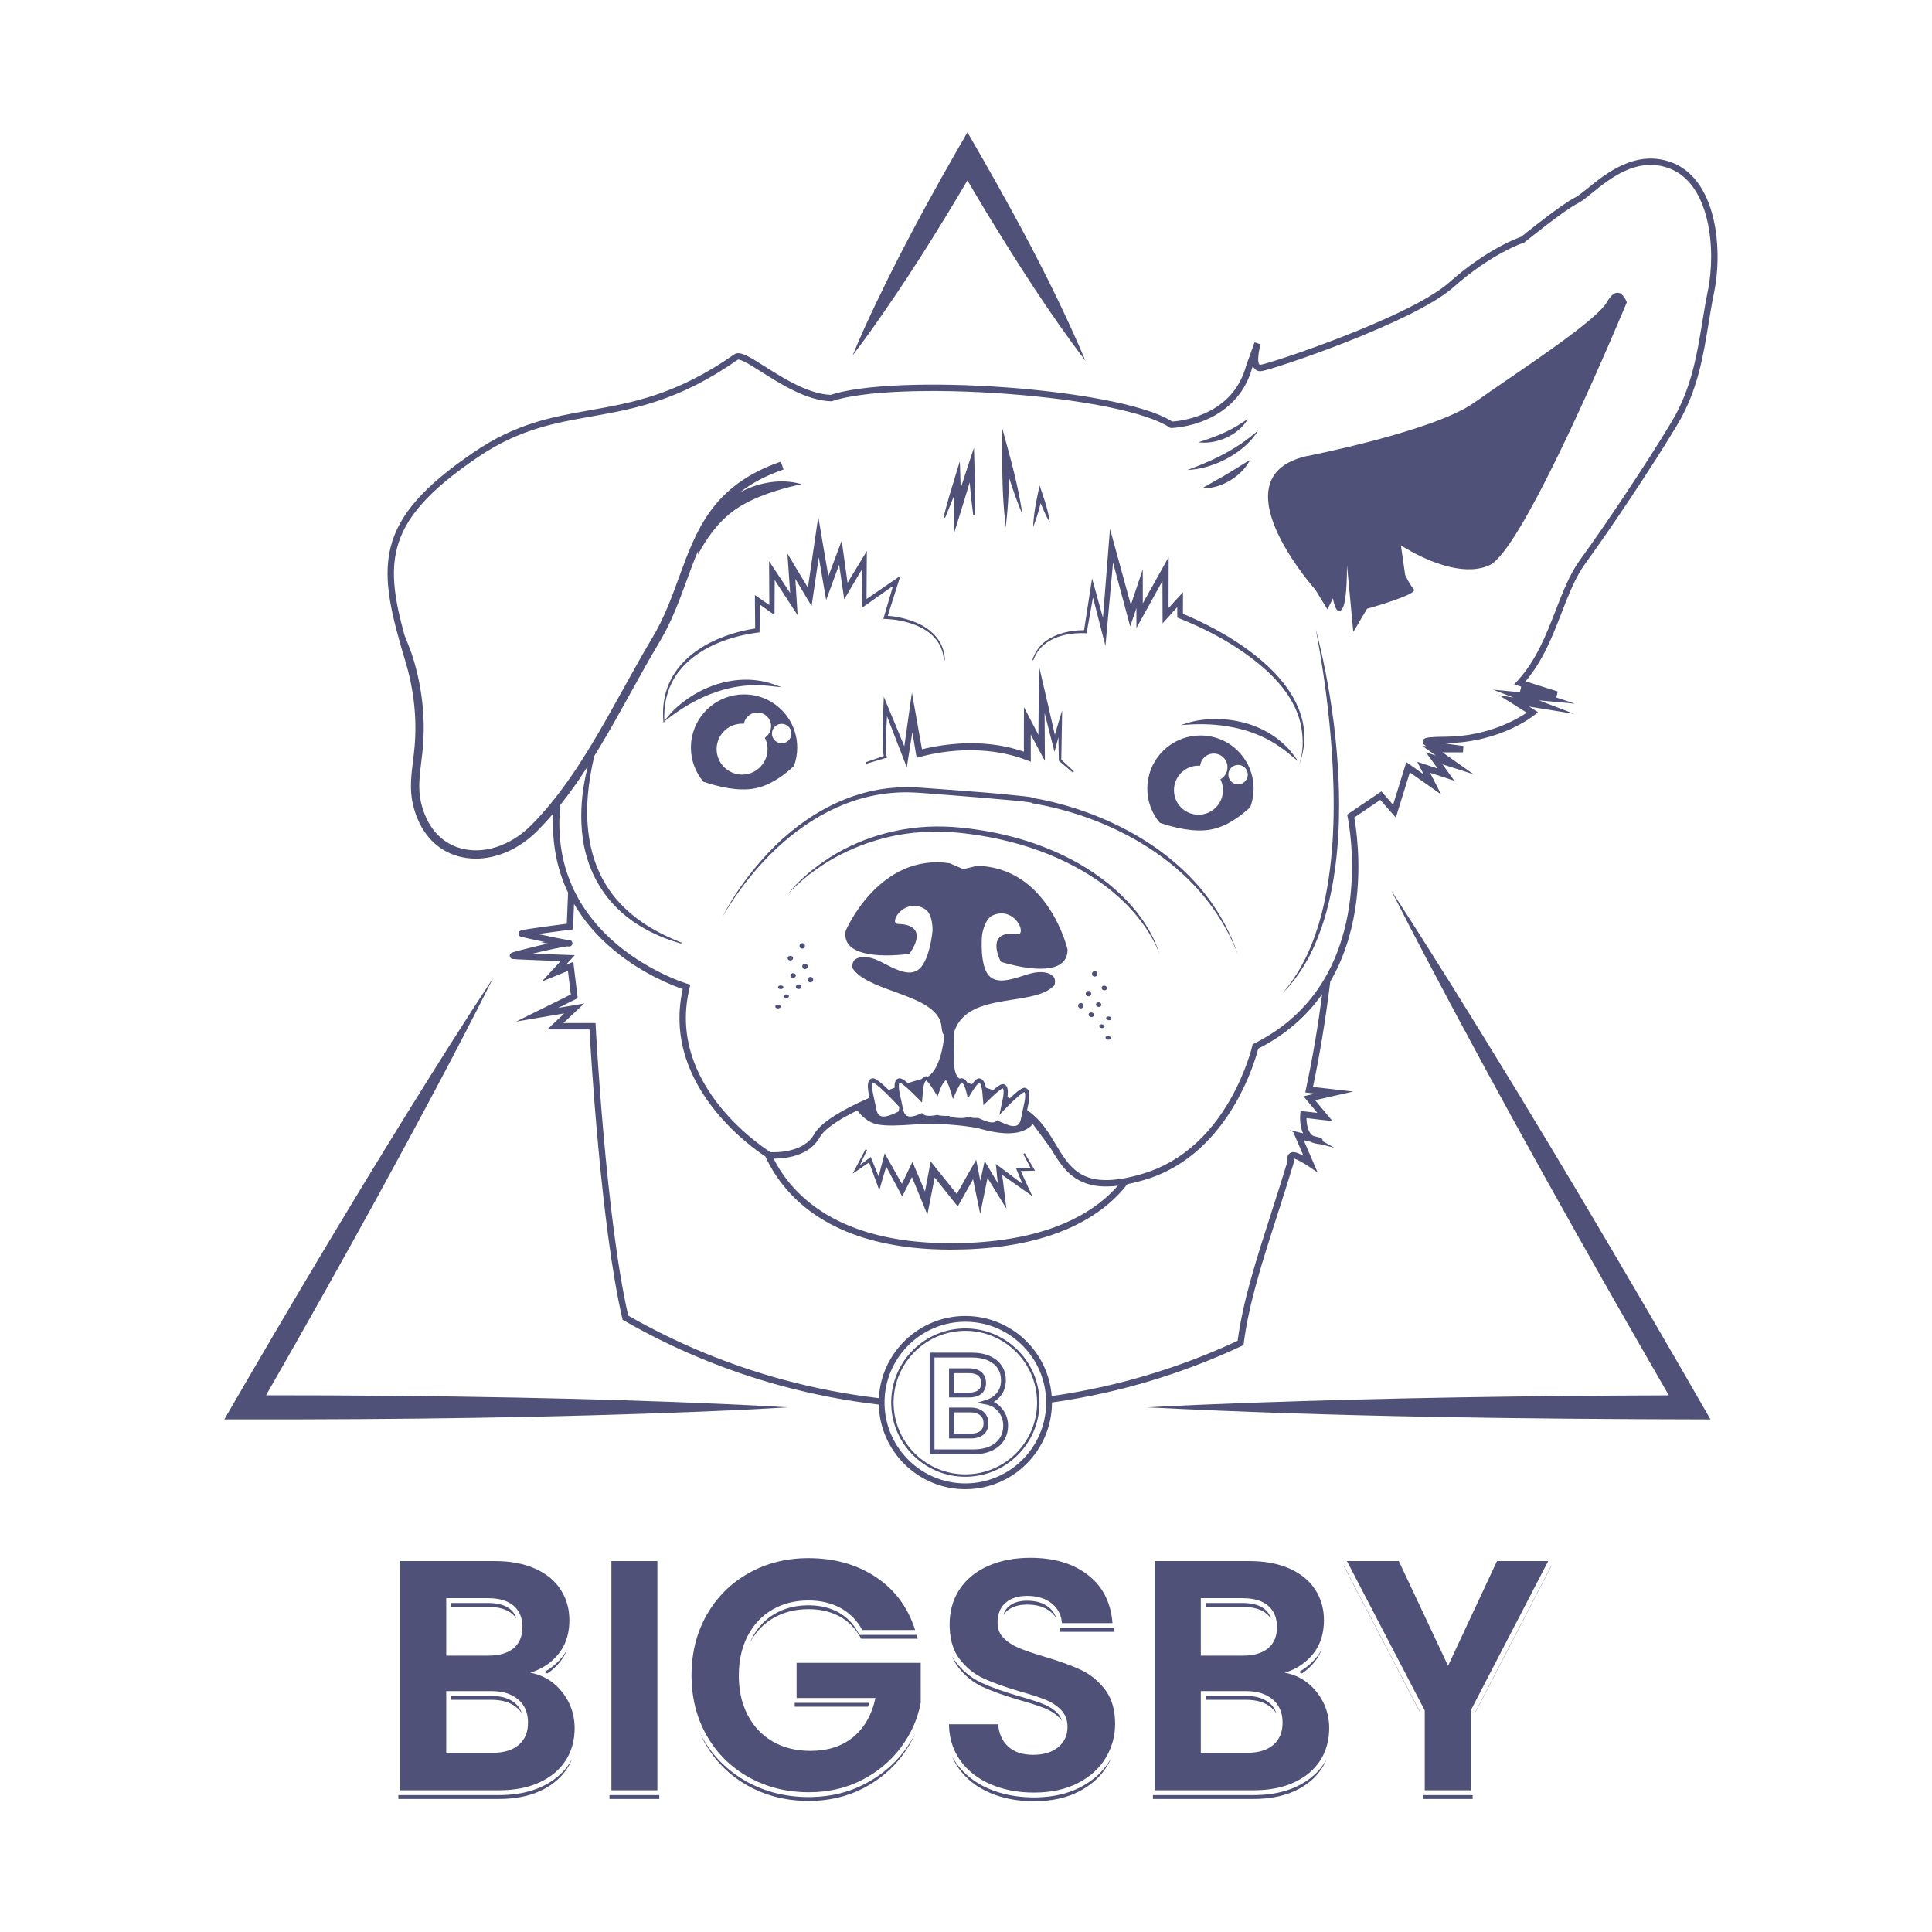<?xml version="1.0" encoding="utf-8"?>
<svg version="1.1" id="svg2" width="5333.333" height="5333.333" viewBox="0 0 5333.333 5333.333" xmlns="http://www.w3.org/2000/svg">
  <defs id="defs6">
    <clipPath clipPathUnits="userSpaceOnUse" id="clipPath18">
      <path d="M 0,4000 H 4000 V 0 H 0 Z" id="path16"/>
    </clipPath>
  </defs>
  <g id="g10" transform="matrix(1.333,0,0,-1.333,0,5333.333)">
    <g id="g12">
      <g id="g14" clip-path="url(#clipPath18)">
        <g id="g20" transform="translate(1069.484,1106.7)">
          <path d="m 0,0 c -172.827,3.384 -345.664,4.828 -518.513,4.782 77.959,136.038 154.799,272.721 230.237,410.213 82.086,150.165 163.503,301.279 240.219,454.284 -58.916,-89.195 -116.148,-180.206 -172.548,-270.988 -131.667,-212.208 -259.208,-427.19 -384.228,-643.343 0,0 43.245,-0.074 43.245,-0.074 315.829,-0.395 632.043,3.456 947.68,16.216 58.523,2.408 116.997,5.104 175.496,8.727 -46.799,2.914 -93.598,5.189 -140.397,7.238 C 281.511,-6.816 139.673,-2.816 0,0" style="fill-opacity: 1; fill-rule: nonzero; stroke: none; fill: rgb(80, 81, 120);" id="path22"/>
        </g>
        <g id="g24" transform="translate(1789.526,3320.132)">
          <path d="m 0,0 c -8.198,-18.143 -16.237,-36.378 -23.756,-54.913 12.292,15.779 24.064,31.859 35.678,48.03 C 84.337,94.473 150.73,199.961 213.919,307.261 227.293,284.429 240.81,261.679 254.525,239.044 318.246,134.527 384.424,30.715 458.589,-66.812 389.33,96.907 303.035,253.227 213.935,406.834 137.052,274.367 63.373,139.51 0,0" style="fill-opacity: 1; fill-rule: nonzero; stroke: none; fill: rgb(80, 81, 120);" id="path26"/>
        </g>
        <g id="g28" transform="translate(3006.013,1960.961)">
          <path d="m 0,0 c -41.072,65.489 -82.252,130.851 -124.644,195.531 23.21,-46.043 46.975,-91.766 70.936,-137.375 161.178,-306.158 330.653,-608.185 503.67,-907.779 -289.802,-0.903 -579.751,-5.115 -869.39,-15.472 -69.645,-2.54 -141.096,-5.478 -210.585,-9.349 388.346,-19.776 777.505,-24.18 1166.275,-25.011 C 362.495,-596.851 184.826,-296.046 0,0" style="fill-opacity: 1; fill-rule: nonzero; stroke: none; fill: rgb(80, 81, 120);" id="path30"/>
        </g>
        <g id="g32" transform="translate(3536.579,3397.43)">
          <path d="m 0,0 c -4.318,-20.875 -7.85,-42.486 -11.265,-63.392 -11.107,-67.976 -22.591,-138.266 -63.418,-206.311 -53.463,-89.104 -140.208,-218.03 -189.918,-286.381 -21.201,-29.153 -35.34,-65.605 -50.314,-104.205 -19.761,-50.936 -40.193,-103.607 -79.049,-145.84 l -7.055,-7.668 14.679,-4.639 -2.692,-11.264 0.714,-0.238 -56.299,5.197 42.567,-16.259 -30.275,4.914 57.574,-36.223 c -18.685,-12.633 -80.33,-49.216 -167.373,-49.761 -14.653,-0.091 -25.698,-0.504 -32.826,-1.228 -5.966,-0.607 -14.982,-1.522 -15.422,-8.838 -0.28,-4.659 3.247,-7.279 7.815,-9.038 h -8.609 l 28.31,-19.966 -20.456,6.502 23.956,-33.302 -42.284,13.915 13.254,-25.882 -35.845,25.201 -27.37,-88.351 -24.229,27.692 -70.968,-48.076 0.951,-4.381 c 0.185,-0.846 18.226,-85.757 3.143,-185.927 -6.796,-45.127 -19.323,-86.786 -37.234,-123.819 -2.571,-5.317 -4.965,-10.024 -7.32,-14.39 -2.069,-3.834 -4.402,-7.936 -7.133,-12.542 l -0.814,-1.382 c -0.571,-0.972 -1.142,-1.944 -1.729,-2.901 -33.876,-55.297 -81.876,-98.633 -142.668,-128.802 l -2.818,-1.402 -0.699,-3.069 c -0.119,-0.527 -12.29,-53.48 -46.624,-112.94 -19.963,-34.571 -43.36,-64.335 -69.536,-88.464 -32.575,-30.028 -69.604,-51.382 -110.061,-63.47 -8.153,-2.437 -16.163,-4.582 -23.807,-6.377 -2.94,-0.691 -5.567,-1.276 -8.033,-1.793 -2.581,-0.538 -5.205,-1.047 -8.02,-1.555 -89.041,-16.062 -113.074,23.918 -140.903,70.215 -13.037,21.686 -26.516,44.11 -47.501,61.917 -1.434,1.216 -2.749,2.29 -4.019,3.286 l -0.823,0.637 c -1.653,1.287 -3.291,2.554 -4.91,3.782 -0.669,0.509 -1.33,1.002 -1.991,1.494 l -0.194,0.146 3.081,14.578 c 0.443,1.949 4.181,19.269 -0.991,27.088 -1.523,2.302 -3.692,3.764 -6.273,4.23 -2.642,0.478 -7.545,1.363 -31.856,-21.838 -1.621,0.942 -3.202,1.843 -4.718,2.688 0.988,6.271 1.906,16.875 -1.848,22.55 -1.523,2.302 -3.692,3.764 -6.273,4.229 -2.274,0.405 -6.062,1.092 -21.678,-12.52 -4.856,1.933 -9.78,3.696 -14.652,5.247 -1.383,6.903 -4.23,15.445 -10.012,18.274 -1.326,0.648 -2.74,0.977 -4.203,0.977 h -0.292 c -1.161,-0.033 -2.295,-0.345 -3.466,-0.951 -2.914,-1.507 -6.329,-4.991 -10.721,-10.943 -3.934,0.889 -6.958,1.634 -9.517,2.479 -2.296,4.168 -4.869,7.037 -7.649,8.531 -1.918,1.03 -3.936,1.412 -6.003,1.145 -0.802,-0.109 -1.553,-0.34 -2.296,-0.708 -0.164,-0.081 -0.325,-0.166 -0.485,-0.257 -7.556,6.325 -10.996,16.411 -11.827,34.52 -0.51,11.135 -0.55,31.676 -0.117,61.057 0.794,1.772 1.652,3.84 2.554,6.148 18.029,46.174 69.615,54.265 119.503,62.089 35.166,5.516 68.383,10.726 86.069,29.465 l 0.144,0.152 0.07,0.199 c 0.165,0.462 3.968,11.402 -2.211,18.203 -6.944,7.642 -23.855,13.028 -50.485,5.229 -3.872,-1.135 -7.867,-2.41 -12.094,-3.76 -26.189,-8.365 -55.871,-17.841 -71.815,1.429 -18.508,22.373 -13.326,81.993 -13.277,82.547 0.047,0.338 4.846,33.811 22.608,41.267 25.139,10.555 41.612,-3.34 47.524,-9.803 9.145,-9.997 11.949,-21.588 9.303,-26.593 -1.265,-2.392 -3.69,-3.347 -7.198,-2.844 -19.089,2.748 -31.921,-0.325 -38.129,-9.132 -11.554,-16.396 4.022,-46.326 4.69,-47.592 l 0.189,-0.358 0.386,-0.125 c 3.653,-1.19 89.884,-28.846 124.17,-3.832 9.107,6.645 13.696,16.488 13.639,29.256 l -0.027,0.221 c -0.097,0.424 -10.152,42.924 -38.126,85.267 -16.445,24.894 -35.777,44.877 -57.46,59.395 -27.124,18.162 -58.007,27.766 -91.794,28.545 h -0.132 l -28.339,-6.951 -28.273,12.24 -0.253,0.072 c -33.427,4.849 -65.54,0.521 -95.447,-12.864 -23.906,-10.698 -46.455,-27.173 -67.021,-48.966 -34.983,-37.069 -52.337,-77.271 -52.509,-77.673 l -0.064,-0.213 c -2.292,-12.562 0.498,-23.018 8.294,-31.079 29.38,-30.377 119.234,-17.459 123.045,-16.894 l 0.397,0.059 0.247,0.318 c 0.882,1.138 21.52,28.096 12.93,46.174 -4.597,9.674 -16.691,14.816 -35.947,15.283 -3.525,0.085 -5.736,1.413 -6.572,3.948 -1.76,5.337 2.981,16.267 13.712,24.621 6.97,5.426 25.662,16.464 48.652,1.842 16.19,-10.297 15.051,-44.072 15.041,-44.366 -0.052,-0.6 -5.394,-60.21 -27.556,-79.179 -19.09,-16.341 -46.672,-2.069 -71.008,10.525 -3.932,2.034 -7.646,3.956 -11.264,5.718 -24.873,12.115 -42.475,9.621 -50.656,3.246 -7.276,-5.67 -5.447,-17.081 -5.366,-17.563 l 0.035,-0.209 0.116,-0.177 c 14.797,-22.394 49.649,-35.094 86.548,-48.54 46.065,-16.786 93.698,-34.145 97.614,-71.708 1.454,-13.946 3.546,-16.757 4.993,-17.657 0.262,-0.163 0.534,-0.278 0.813,-0.341 l -1.22,-11.416 c -0.059,-0.575 -6.142,-57.709 -32.519,-74.846 -1.096,0.533 -2.162,0.809 -3.243,0.839 -2.143,0.065 -4.121,-0.552 -5.914,-1.822 -1.323,-0.939 -2.542,-2.244 -3.626,-3.884 -7.355,-1.874 -17.517,-4.916 -28.727,-8.601 -4.425,3.685 -8.142,6.377 -11.053,8.006 -4.484,2.513 -6.441,2.166 -7.613,1.958 -0.787,-0.142 -1.569,-0.395 -2.321,-0.752 -1.593,-0.752 -2.923,-1.922 -3.952,-3.477 -2.141,-3.238 -3.028,-8.391 -2.637,-15.325 -4.076,-1.489 -8.187,-3.022 -12.24,-4.564 l -0.71,0.688 c -11.959,11.527 -20.487,18.594 -26.071,21.609 -3.035,1.64 -5.328,2.201 -7.429,1.821 -0.784,-0.141 -1.565,-0.394 -2.322,-0.752 -1.593,-0.752 -2.923,-1.922 -3.951,-3.477 -5.172,-7.818 -1.446,-25.096 -1.007,-27.026 l 1.893,-8.951 c -1.45,-0.629 -2.898,-1.263 -4.347,-1.9 -2.154,-0.949 -4.306,-1.908 -6.454,-2.879 -39.513,-17.838 -89.604,-44.555 -103.846,-70.528 -21.117,-38.509 -78.51,-37.994 -90.55,-37.433 l -0.217,0.139 c -1.729,1.101 -4.61,2.979 -8.513,5.672 -2.703,1.868 -5.543,3.887 -8.442,6.001 -22.347,16.301 -55.352,43.53 -85.682,80.676 -28.174,34.505 -48.425,70.726 -60.192,107.654 -14.64,45.953 -16.115,93.229 -4.385,140.515 l 1.527,6.155 -6.08,1.798 c -0.744,0.221 -75.138,22.727 -144.273,80.189 -39.179,32.563 -69.356,70.134 -89.693,111.672 l -0.659,1.335 c -0.47,0.95 -0.94,1.9 -1.391,2.858 -0.96,2.039 -1.948,4.218 -3.111,6.86 -1.793,4.075 -3.512,8.226 -5.107,12.336 -18.334,47.262 -24.735,99.52 -19.024,155.335 8.941,11.216 17.952,23.164 26.785,35.516 2.009,2.809 4.003,5.635 5.987,8.471 2.01,2.876 4.009,5.768 5.995,8.67 5.999,8.768 11.991,17.805 18.217,27.479 -10.423,-40.613 -14.92,-80.217 -13.374,-117.815 3.326,-91.508 45.896,-166.82 119.861,-212.057 25.67,-15.977 54.953,-28.62 87.034,-37.577 l 0.639,1.892 c -32.71,13.025 -59.784,27.136 -82.772,43.138 -17.028,11.818 -32.009,24.7 -44.547,38.31 -1.5,1.527 -4.328,4.668 -5.595,6.173 -0.478,0.558 -1.034,1.192 -1.618,1.858 -1.311,1.493 -2.797,3.185 -3.81,4.512 -7.303,8.99 -14.119,18.678 -19.199,27.292 -38.249,62.559 -40.926,135.729 -36.437,186.093 2.397,26.435 6.87,53.193 13.294,79.532 1.911,3.087 3.812,6.183 5.704,9.286 1.168,1.918 2.335,3.838 3.497,5.761 1.157,1.916 2.309,3.837 3.461,5.759 22.034,36.781 42.988,74.64 63.251,111.253 l 0.06,0.108 c 20.11,36.334 39.105,70.654 58.855,103.595 25.154,41.952 41.054,85.519 56.43,127.651 7.708,21.117 15.023,41.159 23.296,60.653 -0.028,-1.076 -0.039,-2.147 -0.031,-3.209 l 0.028,-3.947 1.854,3.485 c 14.237,26.758 38.787,63.987 74.891,89.385 38.844,27.326 94.176,43.351 133.754,51.981 l 4.024,0.878 -3.978,1.065 c -36.579,9.798 -80.021,4.083 -119.189,-15.676 -1.436,-0.725 -2.872,-1.472 -4.305,-2.241 24.638,19.295 53.956,34.703 89.231,46.933 l 0.944,0.327 -5.645,16.287 -0.945,-0.327 c -140.411,-48.679 -174.272,-141.458 -210.121,-239.685 -15.101,-41.373 -30.715,-84.154 -55.022,-124.696 -19.918,-33.219 -38.997,-67.691 -59.214,-104.22 -21.771,-39.336 -44.282,-80.011 -68.073,-119.219 -1.166,-1.921 -2.332,-3.841 -3.503,-5.755 -1.178,-1.922 -2.36,-3.84 -3.544,-5.755 -6.04,-9.769 -12.051,-19.239 -17.864,-28.146 -1.99,-3.049 -3.99,-6.085 -6.003,-9.107 -1.986,-2.983 -3.984,-5.953 -5.994,-8.908 -29.184,-42.921 -57.617,-78.037 -86.926,-107.355 -42.835,-42.847 -99.155,-60.941 -146.977,-47.223 -40.82,11.706 -69.613,45.524 -81.076,95.225 -6.302,27.325 -2.686,56.435 0.81,84.586 1.205,9.697 2.452,19.723 3.284,29.611 5.158,61.233 -1.725,123.31 -20.457,184.506 -3.753,12.259 -8.498,24.093 -13.086,35.537 -1.556,3.882 -3.165,7.895 -4.678,11.789 -19.194,69.669 -29.174,126.939 -15.503,179.952 16.332,63.329 66.284,119.592 167.027,188.13 85.149,57.931 157.895,70.836 234.918,84.5 89.369,15.854 181.777,32.246 304.089,117.814 0.332,0.094 3.408,0.73 13.927,-4.54 9.34,-4.677 21.235,-12.218 35.009,-20.949 39.599,-25.102 93.832,-59.479 143.962,-60.706 l 1.169,-0.029 1.11,0.374 c 61.657,20.783 203.363,26.679 361.013,15.021 161.9,-11.972 291.332,-38.647 337.784,-69.615 l 1.739,-1.161 2.094,0.049 c 1.372,0.031 34.024,0.963 71.103,16.759 34.441,14.673 79.119,45.441 96.348,108.62 l 1.179,3.27 c 0.854,-2.262 1.959,-4.184 3.301,-5.738 2.482,-2.872 7.004,-6.088 14.499,-5.087 24.681,3.29 315.806,101.035 397.598,173.737 79.289,70.48 144.917,92.04 145.568,92.248 l 1.202,0.382 0.977,0.796 c 0.808,0.66 81.239,66.109 110.505,80.741 7.566,3.783 16.724,11.221 28.329,20.646 37.184,30.201 93.378,75.845 159.683,51.532 C 5.01,223.851 18.021,87.105 0,0 m -1717.922,-1725.342 c 19.232,-3.456 48.256,-1.564 73.863,0.109 10.847,0.708 21.091,1.377 29.652,1.574 2.155,0.051 4.056,0.07 5.813,0.059 10.261,-0.067 23.755,-0.687 37.992,-1.746 11.379,-0.847 22.598,-1.932 32.442,-3.139 13.244,-1.624 23.799,-3.447 30.524,-5.27 l 1.005,-0.273 c 3.118,-0.847 6.999,-1.899 11.436,-2.989 4.481,-1.103 8.679,-2.033 12.837,-2.847 8.978,-1.757 17.487,-2.876 25.29,-3.326 13.56,-0.784 25.463,0.426 35.377,3.589 9.853,3.144 17.914,8.272 23.98,15.253 l 36.251,-48.932 c 16.487,-27.425 32.06,-53.329 60.939,-68.215 15.696,-8.091 33.613,-12.024 54.775,-12.024 7.509,0 15.573,0.519 24.008,1.546 -7.908,-9.124 -16.708,-17.889 -26.192,-26.082 h -10e-4 c -31.427,-27.153 -70.868,-48.751 -117.225,-64.194 -58.316,-19.424 -127.73,-29.111 -206.303,-28.748 -79.271,0.344 -148.5,12.394 -205.766,35.814 -47.045,19.241 -86.368,46.263 -116.877,80.314 -16.032,17.895 -29.627,37.724 -40.427,58.962 h 0.263 c 22.863,0 73.7,4.728 95.506,44.492 8.525,15.544 35.344,34.707 77.574,55.433 5.784,-7.996 20.643,-25.292 43.264,-29.36 m 261.594,31.14 c 2.989,3.087 5.923,6.067 8.716,8.855 l 0.561,0.556 c 1.441,1.435 2.821,2.792 4.142,4.079 1.465,1.427 2.852,2.76 4.177,4.016 17.452,16.561 22.688,18.512 23.629,18.74 0.084,-0.049 0.197,-0.153 0.35,-0.384 2.005,-3.03 1.429,-12.932 -0.258,-20.383 l -7.549,-35.701 c -0.074,-0.353 -0.161,-0.684 -0.246,-1.015 l -0.201,-0.798 c -1.448,-5.431 -3.852,-8.935 -7.35,-10.713 -5.003,-2.543 -12.525,-1.797 -22.993,2.279 -2.999,1.168 -5.838,2.443 -8.118,3.466 -0.634,0.287 -1.226,0.551 -1.797,0.803 l -0.589,0.263 c -0.768,0.337 -1.478,0.638 -2.127,0.895 -0.627,0.25 -1.149,0.563 -1.596,0.958 l -2.74,2.421 -2.871,-2.263 c -0.111,-0.088 -0.225,-0.167 -0.338,-0.247 l -0.145,-0.102 c -0.399,-0.279 -0.737,-0.494 -1.063,-0.673 -2.445,-1.344 -5.577,-1.873 -9.313,-1.567 -3.575,0.29 -7.682,1.311 -12.557,3.124 -3.53,1.31 -6.872,2.812 -9.558,4.02 l -0.171,0.076 c -1.296,0.58 -2.466,1.106 -3.484,1.533 l -1.009,0.422 -1.09,-0.1 c -1.813,-0.17 -3.835,-0.189 -6.179,-0.058 -1.323,0.075 -2.593,0.183 -3.774,0.32 -3.531,0.408 -6.947,1.059 -9.211,1.513 l -1.206,0.242 -1.156,-0.421 c -3.8,-1.39 -8.932,-1.941 -15.693,-1.69 -1.859,0.071 -3.803,0.195 -5.945,0.38 -1.688,0.146 -3.289,0.308 -4.745,0.456 l -0.13,0.013 c -1.885,0.191 -3.514,0.356 -4.883,0.437 -1.677,0.102 -3.048,0.704 -4.189,1.842 l -1.315,1.311 -1.852,-0.036 c -1.486,-0.025 -3.158,-0.052 -4.934,-0.054 -0.408,0 -0.823,0 -1.244,0.01 -7.013,0.053 -12.195,0.631 -16.307,1.818 l -1.022,0.295 -1.043,-0.208 c -4.379,-0.868 -8.101,-1.411 -11.378,-1.658 -3.058,-0.23 -5.787,-0.205 -8.108,0.076 -3.902,0.471 -6.856,1.67 -8.782,3.563 l -2.117,2.083 -2.719,-1.198 c -0.997,-0.439 -2.026,-0.879 -3.068,-1.311 -7.548,-3.133 -18.403,-6.881 -25.475,-3.258 -2.418,1.239 -4.284,3.268 -5.703,6.205 -0.624,1.29 -1.177,2.844 -1.643,4.618 -0.063,0.239 -0.122,0.482 -0.181,0.728 l -0.093,0.368 c -0.042,0.159 -0.084,0.317 -0.12,0.486 l -7.586,35.866 -0.079,0.366 c -0.213,0.977 -0.412,2.032 -0.592,3.134 -0.127,0.779 -0.243,1.579 -0.347,2.396 -0.254,1.998 -0.412,3.907 -0.47,5.677 -0.138,4.22 0.304,7.327 1.245,8.749 0.152,0.23 0.265,0.334 0.348,0.383 0.591,-0.145 2.908,-0.98 8.902,-5.726 1.513,-1.198 3.201,-2.603 5.018,-4.174 0.907,-0.783 1.867,-1.628 2.885,-2.539 0.623,-0.558 1.269,-1.143 1.935,-1.75 5.993,-5.467 13.03,-12.344 20.917,-20.439 l 6.673,-6.85 2.187,25.327 c 0.262,3.675 0.964,7.844 1.928,11.438 0.665,2.48 1.438,4.614 2.236,6.169 1.117,2.175 1.976,2.686 2.414,2.789 0.225,-0.121 0.708,-0.427 1.499,-1.152 1.076,-0.984 2.365,-2.41 3.832,-4.235 3.626,-4.513 8.136,-11.215 13.405,-19.921 l 4.714,-7.791 5.296,14.423 c 3.738,10.622 9.6,18.82 12.213,18.953 0.81,-0.752 4.482,-5.156 11.057,-27.232 l 3.402,-11.424 4.799,10.912 c 2.509,5.706 4.839,10.538 6.922,14.363 0.49,0.9 0.951,1.719 1.383,2.455 1.091,1.864 2.095,3.398 2.983,4.558 0.962,1.256 1.546,1.764 1.806,1.954 1.023,-0.126 2.835,-1.772 5.009,-6.076 1.012,-2.006 2.011,-4.435 2.887,-7.025 0.761,-2.249 1.396,-4.497 1.89,-6.693 l 3.236,-13.485 5.521,9.038 c 1.648,2.698 3.239,5.224 4.729,7.507 1.15,1.761 2.279,3.44 3.359,4.991 1.279,1.834 2.487,3.486 3.591,4.91 3.886,5.012 5.683,6.213 6.189,6.478 1.274,-0.273 3.19,-3.186 4.776,-9.3 0.496,-1.914 0.913,-3.969 1.238,-6.108 0.259,-1.718 0.45,-3.414 0.567,-5.058 l 2.076,-24.011 0.215,-2.42 6.643,6.65 c 4.206,4.211 8.16,8.048 11.752,11.406 1.633,1.53 3.157,2.926 4.57,4.196 1.658,1.489 3.229,2.861 4.665,4.078 8.701,7.371 11.794,8.514 12.497,8.689 0.084,-0.05 0.197,-0.154 0.349,-0.383 1.376,-2.08 1.657,-7.723 0.735,-14.729 -0.26,-1.977 -0.601,-3.927 -1.01,-5.734 l -7.176,-33.942 10.57,10.914 z m -227.593,15.801 c 2.572,-2.701 5.148,-5.444 7.655,-8.153 l 1.953,-2.111 -0.577,-6.2 -0.023,-0.158 c -0.018,-0.159 -0.04,-0.314 -0.065,-0.466 -0.344,-2.072 -1.276,-3.269 -3.114,-4.001 -0.316,-0.125 -0.647,-0.26 -0.991,-0.406 -1.035,-0.437 -2.197,-0.959 -3.521,-1.554 -8.422,-3.782 -22.514,-10.114 -31.113,-5.747 -3.882,1.974 -6.433,6.072 -7.798,12.528 l -7.564,35.763 c -1.682,7.405 -2.253,17.279 -0.242,20.319 0.168,0.254 0.286,0.353 0.372,0.397 2.306,-0.341 9.997,-5.747 24.941,-20.018 1.433,-1.369 2.905,-2.792 4.412,-4.269 1.427,-1.397 2.884,-2.838 4.368,-4.324 l 0.707,0.707 -0.576,-0.839 c 3.607,-3.61 7.368,-7.47 11.176,-11.468 m 851.889,26.714 -1.531,-7.14 20.65,-2.374 -24.265,-5.524 28.723,-34.415 -34.78,4.065 -0.669,-6.709 c -0.094,-0.942 -2.139,-22.483 5.798,-39.728 l -28.022,6.954 7.754,-4.332 21.112,-48.956 c -8.355,4.505 -14.811,7.009 -19.217,7.45 -4.45,0.434 -8.347,-0.974 -10.963,-3.969 -4.143,-4.747 -3.745,-11.851 -3.094,-15.818 -11.628,-38.505 -23.245,-74.624 -34.48,-109.554 -30.766,-95.668 -57.348,-178.324 -68.598,-261.407 -88.509,-41.286 -181.639,-73.1 -276.828,-94.568 -35.458,-7.997 -71.856,-14.671 -108.181,-19.839 -6.929,92.607 -84.474,165.844 -178.823,165.844 -95.813,0 -174.299,-75.527 -179.095,-170.17 -66.668,7.843 -133.095,20.64 -197.438,38.037 -112.233,30.342 -220.428,75.046 -321.605,132.879 -46.371,201.521 -67.194,595.683 -67.399,599.644 l -0.325,6.285 h -66.561 l 43.084,40.483 -54.132,-9.219 40.716,20.172 -9.164,75.285 -15.337,-6.229 18.406,19.987 -14.405,0.511 c -25.899,0.92 -52.307,1.923 -72.387,2.746 27.959,6.796 59.678,13.782 71.118,15.07 l 0.91,-0.118 c 0.341,-0.04 0.681,-0.074 1.109,-0.112 0.35,-0.026 0.699,-0.043 1.034,-0.05 l 0.125,-0.01 c 0.095,-0.01 0.189,-0.011 0.281,-0.011 2.206,0 3.892,0.556 5.177,1.718 0.289,0.264 0.529,0.523 0.728,0.784 0.115,0.148 0.226,0.303 0.356,0.507 0.067,0.106 0.134,0.212 0.192,0.319 0.194,0.344 0.35,0.674 0.478,1.007 0.279,0.726 0.427,1.487 0.441,2.261 0.01,0.284 -0.01,0.567 -0.039,0.847 -0.221,2.007 -1.338,3.818 -3.065,4.969 -0.267,0.177 -0.539,0.333 -0.82,0.472 -0.072,0.035 -0.145,0.065 -0.279,0.12 -0.193,0.086 -0.387,0.171 -0.583,0.239 -0.087,0.031 -0.179,0.056 -0.27,0.081 l -0.123,0.035 c -0.169,0.05 -0.339,0.099 -0.518,0.139 -0.106,0.024 -0.215,0.042 -0.398,0.073 -0.18,0.032 -0.362,0.063 -0.553,0.086 -0.119,0.014 -0.241,0.024 -0.435,0.04 -0.184,0.015 -0.372,0.03 -0.562,0.036 -0.151,0.01 -0.308,0.01 -0.464,0.011 -0.197,0 -0.395,0 -0.598,0 -0.158,0 -0.322,-0.01 -0.488,-0.015 -0.214,-0.01 -0.434,-0.02 -0.655,-0.035 l -0.657,-0.044 c -11.019,1.673 -37.595,7.14 -60.681,12.101 21.457,3.054 48.801,6.644 66.755,8.921 l 5.558,0.705 2.172,52.873 c 20.493,-35.144 48.126,-67.291 82.178,-95.594 60.681,-50.435 123.751,-74.272 143.006,-80.783 -10.768,-47.751 -8.713,-95.483 6.109,-141.892 12.313,-38.553 33.411,-76.266 62.71,-112.09 42.029,-51.391 88.661,-83.854 102.354,-92.824 12.028,-26.184 28.012,-50.494 47.51,-72.255 31.859,-35.56 72.815,-63.734 121.731,-83.74 58.846,-24.067 129.745,-36.448 210.728,-36.799 1.362,-0.01 2.709,-0.01 4.067,-0.01 78.38,0 147.85,9.906 206.483,29.436 48.009,15.993 88.955,38.446 121.703,66.739 14.078,12.164 26.617,25.383 37.274,39.297 11.343,2.24 23.6,5.319 36.445,9.157 42.467,12.691 81.292,35.086 115.397,66.561 27.182,25.086 51.425,55.952 72.054,91.742 30.438,52.799 43.667,99.493 47.154,113.256 54.461,27.548 99.046,65.563 132.58,113.034 -9.114,-68.775 -20.438,-134.911 -33.673,-196.647 m -538.072,-649.82 c -0.246,-92.067 -75.217,-166.894 -167.342,-166.894 -90.772,0 -164.895,72.647 -167.285,162.853 -0.04,1.493 -0.062,2.991 -0.062,4.494 0,2.286 0.059,4.558 0.15,6.822 3.593,89.124 77.208,160.525 167.197,160.525 88.627,0 161.37,-69.256 166.986,-156.489 0.231,-3.591 0.361,-7.209 0.361,-10.858 0,-0.152 -0.01,-0.302 -0.01,-0.453 M 11.429,151.936 c -14.327,59.998 -44.484,99.992 -87.205,115.657 -73.379,26.902 -135.493,-23.545 -172.61,-53.69 -10.533,-8.555 -19.631,-15.944 -25.897,-19.077 -29.158,-14.58 -102.963,-74.212 -112.005,-81.552 -7.895,-2.698 -71.932,-25.946 -149.125,-94.565 -42.616,-37.877 -141.603,-81.209 -217.138,-110.89 -87.47,-34.37 -163.379,-58.278 -173.403,-59.614 -1.97,-0.26 -2.436,0.286 -2.716,0.612 -4.524,5.232 -1.504,27.07 2.416,40.823 l 0.265,0.929 -12.548,4.046 -17.207,-47.753 -0.148,-0.472 c -12.665,-46.659 -42.436,-80.319 -88.488,-100.046 -29.537,-12.654 -56.513,-15.245 -64.591,-15.751 -59.166,37.761 -215.541,61.221 -342.301,70.595 -158.088,11.691 -301.346,5.683 -365.087,-15.3 -46.178,1.648 -98.114,34.57 -136.062,58.625 -32.576,20.648 -52.238,33.112 -63.543,25.2 -119.943,-83.934 -210.911,-100.071 -298.884,-115.678 -78.455,-13.918 -152.559,-27.064 -240.057,-86.592 -103.638,-70.507 -155.199,-129.059 -172.407,-195.781 -14.844,-57.558 -3.271,-120.745 18.668,-197.897 2.911,-10.846 6.391,-22.837 10.952,-37.737 18.087,-59.086 24.737,-118.978 19.763,-178.012 -0.799,-9.494 -2.021,-19.334 -3.214,-28.942 -3.68,-29.639 -7.486,-60.288 -0.499,-90.576 12.934,-56.082 46.005,-94.41 93.121,-107.923 11.952,-3.427 24.535,-5.164 37.398,-5.163 44.34,10e-4 90.456,20.692 126.523,56.769 11.291,11.296 22.629,23.622 33.73,36.672 -3.216,-58.652 6.852,-113.245 29.941,-162.308 0.158,-0.335 0.323,-0.668 0.488,-1 0.096,-0.193 0.192,-0.386 0.286,-0.58 l -2.645,-64.379 c -9.379,-1.205 -26.872,-3.476 -44.328,-5.86 -14.502,-1.98 -26.082,-3.645 -34.42,-4.946 -5.005,-0.781 -8.9,-1.442 -11.576,-1.964 -4.292,-0.835 -9.156,-1.782 -9.673,-7.052 -0.307,-3.139 1.602,-6.04 4.643,-7.053 2.521,-0.84 27.089,-6.25 50.221,-11.082 l -8.955,-0.87 15.053,-2.19 c -10.591,-2.348 -20.23,-4.615 -25.453,-5.86 -12.81,-3.05 -24.886,-6.069 -34.003,-8.5 -4.672,-1.247 -8.355,-2.282 -10.947,-3.079 -4.134,-1.273 -8.408,-2.589 -8.683,-7.523 -0.185,-3.324 2.076,-6.243 5.375,-6.94 3.981,-0.842 63.342,-3.109 99.974,-4.44 l -38.974,-42.318 54.115,21.976 5.936,-48.768 -113.287,-56.126 99.871,17.009 -35.427,-33.289 h 87.46 c 2.554,-45.686 23.987,-409.787 68.033,-598.494 l 0.656,-2.804 2.498,-1.437 c 102.883,-59.095 212.986,-104.723 327.252,-135.615 65.372,-17.674 132.854,-30.644 200.57,-38.55 l 0.146,-0.017 c 2.217,-96.979 81.774,-175.195 179.277,-175.195 98.892,0 179.347,80.455 179.347,179.347 0,0.062 0,0.124 0,0.186 l 0.126,0.018 c 37.092,5.244 74.252,12.042 110.449,20.205 97.308,21.946 192.463,54.594 282.823,97.035 l 3.287,1.542 0.468,3.603 c 10.804,83.104 37.566,166.317 68.553,262.669 11.408,35.469 23.204,72.146 35.028,111.365 l 0.503,1.709 -0.399,1.719 c -0.459,1.967 -0.482,4.238 -0.295,5.386 5.971,-0.799 21.581,-9.888 30.906,-16.189 l 18.768,-12.685 -28.862,66.925 c 4.61,-1.115 9.859,-2.393 14.699,-3.592 2.817,-1.459 5.813,-2.512 8.906,-3.132 2.806,-0.56 4.833,-0.945 6.199,-1.175 1.126,-0.193 2.185,-0.283 3.088,-0.209 l 0.006,10e-4 30.505,-7.575 -24.034,13.44 c 0.201,1.926 -0.19,5.756 -5.914,7.478 -0.854,0.256 -2.09,0.599 -3.613,1.004 -2.436,0.648 -5.887,1.527 -10.259,2.616 -12.101,7.439 -13.719,27.435 -13.777,36.851 l 53.961,-6.306 -36.153,43.318 78.862,17.952 -83.282,9.57 c 14.412,68.317 26.48,141.741 35.876,218.281 25.983,44.522 43.524,96.225 52.133,153.672 13.498,90.056 0.59,169.277 -2.481,185.927 l 53.93,36.534 32.138,-36.729 28.998,93.615 64.812,-45.565 -22.985,44.884 50.322,-16.561 -24.36,33.865 64.096,-20.375 -64.294,45.345 h 42.445 l 0.828,13.086 -0.931,0.118 c -13.503,1.716 -27.745,3.811 -39.919,5.857 1.59,0.019 3.224,0.034 4.902,0.044 58.368,0.366 104.984,16.104 133.813,29.244 31.376,14.3 48.789,28.436 49.515,29.031 l 7.122,5.835 -18.411,11.583 93.727,-15.216 -73.383,28.03 74.555,-6.882 -38.484,12.828 2.873,12.442 -66.656,21.065 c 36.13,42.566 55.797,93.259 74.819,142.292 14.649,37.763 28.485,73.432 48.674,101.193 49.88,68.586 136.919,197.953 190.562,287.358 42.136,70.228 53.828,141.792 65.135,211 3.547,21.711 6.899,42.219 11.164,62.838 10.281,49.692 9.7,107.495 -1.554,154.622" style="fill-opacity: 1; fill-rule: nonzero; stroke: none; fill: rgb(80, 81, 120);" id="path34"/>
        </g>
        <g id="g36" transform="translate(2584.085,2396.827)">
          <path d="m 0,0 c 0,-11.125 -9.019,-20.145 -20.145,-20.145 -11.126,0 -20.145,9.02 -20.145,20.145 0,11.126 9.019,20.145 20.145,20.145 C -9.019,20.145 0,11.126 0,0 m -47.963,-2.101 c -1.206,-1.561 -2.572,-2.993 -4.073,-4.272 -1.443,-1.23 -3.009,-2.319 -4.68,-3.243 3.413,-6.821 5.346,-14.506 5.346,-22.637 0,-27.993 -22.775,-50.768 -50.768,-50.768 -27.993,0 -50.768,22.775 -50.768,50.768 0,27.993 22.775,50.767 50.768,50.767 1.177,0 2.34,-0.055 3.497,-0.134 0.211,1.915 0.613,3.773 1.186,5.554 0.611,1.903 1.421,3.716 2.4,5.421 4.898,8.524 14.087,14.27 24.624,14.27 15.678,0 28.387,-12.709 28.387,-28.387 0,-6.531 -2.212,-12.542 -5.919,-17.339 m -50.05,83.176 c -53.272,0 -97.699,-37.844 -107.876,-88.113 -1.436,-7.096 -2.196,-14.438 -2.196,-21.958 0,-26.89 9.655,-51.517 25.671,-70.634 28.942,-9.983 71.694,-20.822 107.16,-13.861 32.283,6.336 60.93,27.809 80.472,46.242 4.417,11.916 6.84,24.8 6.84,38.253 0,23.389 -7.318,45.058 -19.756,62.888 -19.891,28.513 -52.914,47.183 -90.315,47.183" style="fill-opacity: 1; fill-rule: nonzero; stroke: none; fill: rgb(80, 81, 120);" id="path38"/>
        </g>
        <g id="g40" transform="translate(1484.054,2449.627)">
          <path d="m 0,0 c 0,1.595 0.084,3.17 0.223,4.729 0.171,1.918 0.438,3.808 0.81,5.661 0.389,1.936 0.887,3.832 1.481,5.685 6.815,21.239 26.747,36.658 50.219,36.658 1.274,0 2.533,-0.061 3.785,-0.15 0.347,1.915 0.884,3.762 1.594,5.522 0.762,1.888 1.716,3.678 2.847,5.339 5.108,7.504 13.718,12.434 23.481,12.434 15.678,0 28.387,-12.709 28.387,-28.386 0,-5.756 -1.718,-11.108 -4.663,-15.582 -1.109,-1.685 -2.391,-3.246 -3.824,-4.655 -1.37,-1.347 -2.877,-2.553 -4.497,-3.602 0.661,-1.311 1.268,-2.653 1.819,-4.023 0.729,-1.808 1.359,-3.664 1.885,-5.564 0.506,-1.826 0.921,-3.689 1.229,-5.588 0.449,-2.762 0.691,-5.592 0.691,-8.478 0,-29.077 -23.656,-52.733 -52.734,-52.733 C 23.656,-52.733 0,-29.077 0,0 m 134.726,52.398 c 11.126,0 20.145,-9.019 20.145,-20.145 0,-3.99 -1.175,-7.699 -3.177,-10.829 -1.474,-2.305 -3.391,-4.297 -5.651,-5.835 -3.226,-2.195 -7.12,-3.48 -11.317,-3.48 -3.671,0 -7.103,0.997 -10.067,2.714 -2.377,1.376 -4.439,3.222 -6.074,5.414 -2.503,3.357 -4.004,7.507 -4.004,12.016 0,11.126 9.02,20.145 20.145,20.145 M 79.617,-81.238 c 32.283,6.337 60.93,27.809 80.472,46.242 4.418,11.916 6.84,24.801 6.84,38.254 0,2.501 -0.101,4.979 -0.266,7.438 -0.126,1.884 -0.284,3.758 -0.504,5.615 -0.223,1.884 -0.511,3.748 -0.828,5.602 -2.78,16.232 -9.103,31.252 -18.158,44.233 -19.891,28.512 -52.914,47.183 -90.315,47.183 -53.271,0 -97.698,-37.845 -107.876,-88.113 -0.737,-3.645 -1.293,-7.355 -1.663,-11.119 -0.183,-1.869 -0.319,-3.752 -0.407,-5.647 -0.081,-1.721 -0.126,-3.451 -0.126,-5.192 0,-0.149 0.01,-0.296 0.01,-0.444 0.106,-26.716 9.734,-51.179 25.661,-70.19 28.942,-9.984 71.694,-20.822 107.16,-13.862" style="fill-opacity: 1; fill-rule: nonzero; stroke: none; fill: rgb(80, 81, 120);" id="path42"/>
        </g>
        <g id="g44" transform="translate(3350.622,3394.693)">
          <path d="m 0,0 c -7.479,0.652 -15.144,-5.818 -22.816,-19.248 -18.301,-32.026 -120.916,-102.285 -203.37,-158.739 -26.241,-17.968 -51.027,-34.938 -71.134,-49.301 -83.407,-59.576 -347.237,-111.047 -349.937,-111.569 -40.023,-9.666 -64.811,-28.956 -73.676,-57.335 -5.986,-19.165 -4.726,-42.618 3.746,-69.705 6.75,-21.589 18.077,-45.539 33.662,-71.183 25.946,-42.693 55.314,-76.065 56.836,-77.783 l 25.046,-40.679 11.496,22.631 c 1.291,-7.384 5.009,-24.672 11.719,-26.161 2.585,-0.571 5.183,1.119 7.735,5.027 8.292,12.697 9.61,60.039 9.578,89.901 l 13.035,-138.172 28.54,47.964 c 11.353,3.212 94.438,27.065 97.419,38.056 0.273,1.006 0.023,1.948 -0.724,2.725 -8.467,8.8 -17.092,27.706 -17.869,29.428 l -8.725,61.085 c 6.865,-4.427 31.962,-20.025 63.25,-32.476 33.931,-13.503 82.303,-25.967 120.064,-8.661 30.276,13.877 87.335,109.667 169.59,284.711 61.205,130.248 114.238,258.082 114.766,259.358 l 0.148,0.355 -0.13,0.364 C 17.981,-18.657 11.554,-1.02 0,0" style="fill-opacity: 1; fill-rule: nonzero; stroke: none; fill: rgb(80, 81, 120);" id="path46"/>
        </g>
        <g id="g48" transform="translate(2141.356,2637.272)">
          <path d="m 0,0 c 3.604,9.001 8.955,17.22 15.474,23.765 27.004,26.97 68.362,29.524 90.588,28.65 l 2.773,-0.181 0.494,2.755 c 1.155,6.468 2.654,14.811 4.297,23.955 2.739,15.251 5.879,32.727 8.492,47.435 3.149,-12.273 6.819,-26.523 10.246,-39.83 3.187,-12.372 6.163,-23.929 8.315,-32.323 l 7.202,-27.955 0.526,5.742 c 1.06,11.577 2.266,24.7 3.555,38.723 3.625,39.435 8.096,88.076 11.672,128.016 11.019,-41.308 25.051,-93.576 34.685,-129.204 l 0.858,-3.171 1.054,3.112 c 1.94,5.72 6.85,20.242 11.869,35.081 -0.007,-15.353 -0.012,-30.454 -0.012,-37.529 v -3.872 l 53.867,97.324 c 0.07,-28.027 0.209,-61.482 0.316,-85.09 l 0.011,-2.587 30.385,33.711 0.093,-21.831 0.645,-0.242 c 1.738,-0.652 2.618,-0.983 3.112,-1.127 l -0.014,-0.035 C 375.531,53.407 437.722,15.813 485.341,-28.44 c 33.696,-31.73 55.601,-65.425 65.109,-100.149 0.487,-1.775 0.959,-3.641 1.406,-5.546 0.431,-1.833 0.833,-3.701 1.197,-5.553 5.329,-27.148 4.897,-55.645 -4.977,-83.317 10.958,27.962 14.268,56.147 9.836,83.772 -0.309,1.926 -0.648,3.821 -1.009,5.632 -0.392,1.983 -0.791,3.823 -1.217,5.625 -11.102,46.901 -44.156,92.357 -98.244,135.105 -54.616,43.165 -116.581,71.993 -149.063,85.476 0.02,4.578 0.046,11.074 0.072,17.685 0.038,9.906 0.077,20.071 0.105,24.429 l 0.015,2.594 -30.003,-32.724 c 0.127,30.417 0.237,71.813 0.27,101.786 l 0.004,3.858 -53.559,-96.125 -0.023,70.779 -1.947,-5.802 c -3.251,-9.694 -8.75,-26.104 -14.32,-42.731 l -8.458,-25.244 c -9.927,36.463 -23.585,86.229 -41.703,151.953 l -1.501,5.447 -0.46,-5.631 c -3.147,-38.599 -7.77,-97.011 -14.121,-178.437 -5.985,21.707 -13.11,47.538 -17.363,62.739 l -5.157,18.601 -2.962,-19.006 c -2.285,-14.376 -5.948,-38.175 -9.18,-59.172 -1.672,-10.861 -3.241,-21.056 -4.471,-28.981 -0.271,0.001 -0.542,0.002 -0.812,0.002 -30.198,0 -56.781,-7.383 -76.959,-21.394 C 15.477,29.942 6.968,20.027 1.237,8.557 L 1.208,8.494 C 1.023,8.049 0.589,7.08 0.13,6.056 -0.482,4.691 -1.115,3.28 -1.338,2.702 -1.547,2.06 -1.901,1.063 -2.268,0.035 -2.694,-1.163 -3.136,-2.403 -3.39,-3.198 l 1.885,-0.666 z" style="fill-opacity: 1; fill-rule: nonzero; stroke: none; fill: rgb(80, 81, 120);" id="path50"/>
        </g>
        <g id="g52" transform="translate(2337.833,2279.639)">
          <path d="m 0,0 c -56.577,30.514 -117.726,52.718 -180.72,65.55 -4.667,0.913 -9.275,1.768 -14.031,2.522 -0.598,0.439 -1.219,0.751 -1.74,0.939 -7.451,2.131 -15.117,2.555 -22.7,3.599 -54.551,6.032 -109.28,9.915 -163.98,14.052 -27.565,1.733 -67.2,6.101 -94.432,3.943 -112.116,-5.151 -212.923,-69.443 -284.821,-152.602 -30.852,-35.507 -58.272,-74.241 -79.68,-116.165 76.703,131.454 206.174,251.303 365.023,258.355 26.74,1.683 66.159,-2.653 93.086,-4.459 46.788,-3.64 93.575,-7.364 140.286,-11.693 13.482,-1.352 27.042,-2.527 40.389,-4.649 1.063,-0.174 2.116,-0.41 2.943,-0.624 0.007,-10e-4 -0.011,0.006 -0.105,0.045 -0.112,0.051 0.85,-1.067 0.85,-1.066 147.404,-25.218 298.059,-102.028 381.925,-229.164 11.179,-16.791 21.257,-34.585 29.943,-52.781 5.121,-10.398 9.552,-21.118 13.871,-31.888 -14.972,43.919 -37.063,85.641 -65.654,122.543 C 117.702,-77.865 61.557,-33.323 0,0" style="fill-opacity: 1; fill-rule: nonzero; stroke: none; fill: rgb(80, 81, 120);" id="path54"/>
        </g>
        <g id="g56" transform="translate(2235.254,2212.031)">
          <path d="m 0,0 c -70.516,40.27 -149.965,63.686 -230.367,73.326 -9.671,1.392 -22.279,2.229 -32.095,3.143 -5.19,0.268 -12.706,0.483 -17.93,0.749 -88.379,2.578 -177.663,-22.493 -250.265,-73.255 -27.179,-18.992 -52.718,-40.997 -73.369,-67.034 55.92,60.279 131.99,101.316 211.843,119.316 6.324,1.377 14.273,3.056 20.656,4.055 4.614,0.771 9.203,1.687 13.857,2.192 l 13.917,1.786 13.982,1.172 c 7.902,0.759 16.579,0.779 24.517,1.191 9.515,-0.015 22.09,0.048 31.557,-0.563 2.477,-0.124 8.044,-0.351 10.513,-0.491 2.074,-0.152 15.207,-1.434 17.474,-1.59 55.954,-5.998 111.408,-18.066 164.294,-37.423 C 12.2,-8.129 102.56,-67.148 151.92,-156.198 c 2.042,-3.632 4.488,-8.788 6.41,-12.614 0.853,-1.863 3.502,-8.04 4.284,-9.727 0.443,-1.094 0.847,-2.204 1.274,-3.306 l 2.529,-6.633 c -10.611,36.59 -31.148,69.727 -55.81,98.592 C 79.483,-53.635 41.224,-23.949 0,0" style="fill-opacity: 1; fill-rule: nonzero; stroke: none; fill: rgb(80, 81, 120);" id="path58"/>
        </g>
        <g id="g60" transform="translate(1667.06,2042.121)">
          <path d="m 0,0 c 0,3.137 -2.543,5.679 -5.679,5.679 -3.137,0 -5.68,-2.542 -5.68,-5.679 0,-3.137 2.543,-5.679 5.68,-5.679 C -2.543,-5.679 0,-3.137 0,0" style="fill-opacity: 1; fill-rule: nonzero; stroke: none; fill: rgb(80, 81, 120);" id="path62"/>
        </g>
        <g id="g64" transform="translate(1667.06,2005.397)">
          <path d="m 0,0 c -3.137,0 -5.679,-2.543 -5.679,-5.679 0,-3.137 2.542,-5.68 5.679,-5.68 3.137,0 5.68,2.543 5.68,5.68 C 5.68,-2.543 3.137,0 0,0" style="fill-opacity: 1; fill-rule: nonzero; stroke: none; fill: rgb(80, 81, 120);" id="path66"/>
        </g>
        <g id="g68" transform="translate(1678.419,1977.979)">
          <path d="m 0,0 c -3.137,0 -5.679,-2.543 -5.679,-5.679 0,-3.137 2.542,-5.68 5.679,-5.68 3.137,0 5.679,2.543 5.679,5.68 C 5.679,-2.543 3.137,0 0,0" style="fill-opacity: 1; fill-rule: nonzero; stroke: none; fill: rgb(80, 81, 120);" id="path70"/>
        </g>
        <g id="g72" transform="translate(1642.43,2016.764)">
          <path d="m 0,0 c 0,2.661 -2.543,4.817 -5.679,4.817 -3.137,0 -5.68,-2.156 -5.68,-4.817 0,-2.661 2.543,-4.818 5.68,-4.818 C -2.543,-4.818 0,-2.661 0,0" style="fill-opacity: 1; fill-rule: nonzero; stroke: none; fill: rgb(80, 81, 120);" id="path74"/>
        </g>
        <g id="g76" transform="translate(1642.43,1985.614)">
          <path d="m 0,0 c -3.137,0 -5.679,-2.157 -5.679,-4.817 0,-2.661 2.542,-4.818 5.679,-4.818 3.137,0 5.679,2.157 5.679,4.818 C 5.679,-2.157 3.137,0 0,0" style="fill-opacity: 1; fill-rule: nonzero; stroke: none; fill: rgb(80, 81, 120);" id="path78"/>
        </g>
        <g id="g80" transform="translate(1653.789,1962.358)">
          <path d="m 0,0 c -3.137,0 -5.679,-2.157 -5.679,-4.817 0,-2.661 2.542,-4.818 5.679,-4.818 3.136,0 5.679,2.157 5.679,4.818 C 5.679,-2.157 3.136,0 0,0" style="fill-opacity: 1; fill-rule: nonzero; stroke: none; fill: rgb(80, 81, 120);" id="path82"/>
        </g>
        <g id="g84" transform="translate(1616.788,1960.283)">
          <path d="m 0,0 c -3.137,0 -5.679,-1.721 -5.679,-3.845 0,-2.123 2.542,-3.845 5.679,-3.845 3.137,0 5.679,1.722 5.679,3.845 C 5.679,-1.721 3.137,0 0,0" style="fill-opacity: 1; fill-rule: nonzero; stroke: none; fill: rgb(80, 81, 120);" id="path86"/>
        </g>
        <g id="g88" transform="translate(1628.147,1941.722)">
          <path d="m 0,0 c -3.137,0 -5.68,-1.721 -5.68,-3.845 0,-2.123 2.543,-3.845 5.68,-3.845 3.137,0 5.679,1.722 5.679,3.845 C 5.679,-1.721 3.137,0 0,0" style="fill-opacity: 1; fill-rule: nonzero; stroke: none; fill: rgb(80, 81, 120);" id="path90"/>
        </g>
        <g id="g92" transform="translate(1611.109,1920.344)">
          <path d="m 0,0 c -3.136,0 -5.679,-1.721 -5.679,-3.845 0,-2.123 2.543,-3.845 5.679,-3.845 3.137,0 5.679,1.722 5.679,3.845 C 5.679,-1.721 3.137,0 0,0" style="fill-opacity: 1; fill-rule: nonzero; stroke: none; fill: rgb(80, 81, 120);" id="path94"/>
        </g>
        <g id="g96" transform="translate(2272.625,1983.196)">
          <path d="m 0,0 c 0.538,3.09 -1.531,6.032 -4.62,6.57 -3.091,0.538 -6.032,-1.531 -6.571,-4.621 -0.538,-3.09 1.531,-6.031 4.621,-6.57 C -3.48,-5.159 -0.538,-3.09 0,0" style="fill-opacity: 1; fill-rule: nonzero; stroke: none; fill: rgb(80, 81, 120);" id="path98"/>
        </g>
        <g id="g100" transform="translate(2259.753,1942.397)">
          <path d="m 0,0 c 0.538,3.09 -1.53,6.031 -4.621,6.57 -3.09,0.538 -6.031,-1.531 -6.569,-4.621 -0.539,-3.09 1.53,-6.031 4.62,-6.57 C -3.479,-5.159 -0.538,-3.09 0,0" style="fill-opacity: 1; fill-rule: nonzero; stroke: none; fill: rgb(80, 81, 120);" id="path102"/>
        </g>
        <g id="g104" transform="translate(2239.237,1923.905)">
          <path d="m 0,0 c -3.09,0.538 -6.031,-1.53 -6.57,-4.62 -0.538,-3.091 1.531,-6.032 4.621,-6.57 3.09,-0.539 6.031,1.53 6.57,4.62 C 5.159,-3.48 3.09,-0.538 0,0" style="fill-opacity: 1; fill-rule: nonzero; stroke: none; fill: rgb(80, 81, 120);" id="path106"/>
        </g>
        <g id="g108" transform="translate(2286.116,1950.217)">
          <path d="M 0,0 C 3.09,-0.538 5.965,1.15 6.422,3.771 6.878,6.393 4.743,8.954 1.653,9.492 -1.437,10.03 -4.312,8.342 -4.769,5.721 -5.225,3.1 -3.09,0.538 0,0" style="fill-opacity: 1; fill-rule: nonzero; stroke: none; fill: rgb(80, 81, 120);" id="path110"/>
        </g>
        <g id="g112" transform="translate(2280.771,1919.53)">
          <path d="m 0,0 c 0.457,2.621 -1.678,5.182 -4.769,5.72 -3.09,0.539 -5.965,-1.15 -6.421,-3.771 -0.457,-2.621 1.678,-5.182 4.768,-5.72 C -3.332,-4.31 -0.457,-2.621 0,0" style="fill-opacity: 1; fill-rule: nonzero; stroke: none; fill: rgb(80, 81, 120);" id="path114"/>
        </g>
        <g id="g116" transform="translate(2260.821,1904.288)">
          <path d="m 0,0 c -3.09,0.538 -5.965,-1.15 -6.422,-3.771 -0.456,-2.622 1.678,-5.183 4.769,-5.721 3.09,-0.539 5.965,1.15 6.422,3.771 C 5.225,-3.1 3.09,-0.539 0,0" style="fill-opacity: 1; fill-rule: nonzero; stroke: none; fill: rgb(80, 81, 120);" id="path118"/>
        </g>
        <g id="g120" transform="translate(2296.917,1895.894)">
          <path d="M 0,0 C -3.09,0.539 -5.891,-0.721 -6.255,-2.813 -6.62,-4.905 -4.41,-7.037 -1.32,-7.576 1.771,-8.114 4.571,-6.854 4.935,-4.762 5.3,-2.67 3.09,-0.538 0,0" style="fill-opacity: 1; fill-rule: nonzero; stroke: none; fill: rgb(80, 81, 120);" id="path122"/>
        </g>
        <g id="g124" transform="translate(2282.541,1879.558)">
          <path d="M 0,0 C -3.09,0.538 -5.891,-0.721 -6.255,-2.813 -6.619,-4.905 -4.41,-7.037 -1.32,-7.576 1.77,-8.114 4.571,-6.854 4.935,-4.762 5.299,-2.67 3.09,-0.538 0,0" style="fill-opacity: 1; fill-rule: nonzero; stroke: none; fill: rgb(80, 81, 120);" id="path126"/>
        </g>
        <g id="g128" transform="translate(2295.658,1855.573)">
          <path d="m 0,0 c -3.09,0.538 -5.89,-0.721 -6.255,-2.813 -0.364,-2.092 1.845,-4.224 4.936,-4.762 3.09,-0.539 5.89,0.721 6.254,2.813 C 5.3,-2.67 3.09,-0.538 0,0" style="fill-opacity: 1; fill-rule: nonzero; stroke: none; fill: rgb(80, 81, 120);" id="path130"/>
        </g>
        <g id="g132" transform="translate(2762.488,2500.182)">
          <path d="m 0,0 c -0.231,1.871 -0.463,3.741 -0.7,5.607 -0.238,1.872 -0.481,3.74 -0.726,5.606 -8.825,67.421 -21.738,131.466 -36.324,186.99 11.875,-61.973 21.193,-124.499 27.608,-187.302 0.191,-1.871 0.378,-3.741 0.564,-5.612 0.186,-1.871 0.384,-3.741 0.565,-5.612 2.965,-30.727 5.231,-61.515 6.742,-92.334 4.539,-100.115 1.424,-201.753 -23.308,-299.29 -7.48,-28.236 -16.958,-56.473 -29.234,-82.982 -13.63,-29.405 -30.941,-57.215 -52.389,-81.882 23.292,22.966 42.153,50.332 57.353,79.451 23.669,46.176 39.401,99.713 48.889,157.067 4.896,29.592 8.12,60.201 9.916,91.344 1.212,21.022 1.78,42.281 1.755,63.639 -0.042,36.039 -1.749,72.341 -4.772,108.197 C 4.32,-37.909 2.325,-18.836 0,0" style="fill-opacity: 1; fill-rule: nonzero; stroke: none; fill: rgb(80, 81, 120);" id="path134"/>
        </g>
        <g id="g136" transform="translate(2575.634,3121.174)">
          <path d="m 0,0 c 3.237,3.755 6.071,7.862 8.451,12.201 0,10e-4 0,10e-4 0,10e-4 0,0 -0.001,-10e-4 -0.001,-10e-4 C -5.655,2.625 -19.048,-5.976 -34.17,-13.212 -53.375,-22.645 -73.144,-29.414 -93.687,-36.113 -60.74,-40.796 -21.477,-25.308 0,0" style="fill-opacity: 1; fill-rule: nonzero; stroke: none; fill: rgb(80, 81, 120);" id="path138"/>
        </g>
        <g id="g140" transform="translate(2592.565,3091.74)">
          <path d="m 0,0 c 4.659,5.38 9.072,11.398 12.72,17.477 v 0.001 C 6.46,12.309 0.444,7.217 -5.881,2.358 -44.145,-27.2 -88.321,-47.491 -133.559,-64.054 -85.317,-61.927 -31.655,-36.578 0,0" style="fill-opacity: 1; fill-rule: nonzero; stroke: none; fill: rgb(80, 81, 120);" id="path142"/>
        </g>
        <g id="g144" transform="translate(2605.285,3109.218)">
          <path d="M 0,0 V 0 0 C 0,0 0,0 0,0" style="fill-opacity: 1; fill-rule: nonzero; stroke: none; fill: rgb(80, 81, 120);" id="path146"/>
        </g>
        <g id="g148" transform="translate(2576.891,3041.418)">
          <path d="m 0,0 c -4.717,-2.844 -9.379,-5.789 -13.917,-8.654 -5.92,-3.738 -12.042,-7.604 -18.224,-11.205 -10.11,-6.172 -20.798,-12.147 -31.228,-17.976 -6.222,-3.479 -12.657,-7.077 -18.891,-10.677 l -5.249,-3.28 6.143,0.136 c 33.871,0.751 72.568,23.571 90.013,53.08 L 11.897,6.918 6.355,3.749 C 4.466,2.668 2.506,1.511 0,0" style="fill-opacity: 1; fill-rule: nonzero; stroke: none; fill: rgb(80, 81, 120);" id="path150"/>
        </g>
        <g id="g152" transform="translate(2082.791,2909.428)">
          <path d="m 0,0 1.679,15.585 c 2.837,26.335 4.496,53.986 5.2,86.763 3.96,-12.422 7.871,-24.057 11.922,-35.473 3.767,-10.578 6.989,-19.098 10.14,-26.816 l 5.379,-13.177 -2.147,14.07 c -0.63,4.13 -1.38,8.496 -2.432,14.156 -3.829,20.728 -8.753,42.872 -15.494,69.687 -3.089,12.483 -8.265,31.397 -12.83,48.084 l -0.113,0.414 c -1.879,6.865 -3.632,13.271 -5.053,18.553 l -3.256,12.104 -0.269,-53.505 c -0.104,-40.046 0.48,-87.384 5.595,-134.86 z" style="fill-opacity: 1; fill-rule: nonzero; stroke: none; fill: rgb(80, 81, 120);" id="path154"/>
        </g>
        <g id="g156" transform="translate(2141.433,2914.56)">
          <path d="m 0,0 c 0.081,0.209 0.164,0.416 0.245,0.626 4.754,12.293 8.913,25.771 13.023,42.171 l 0.226,0.907 0.199,0.791 0.643,-1.628 c 0.372,-0.94 0.742,-1.868 1.112,-2.785 0.05,-0.125 0.101,-0.246 0.151,-0.37 0.325,-0.805 0.65,-1.603 0.974,-2.391 0.038,-0.09 0.075,-0.179 0.112,-0.269 0.344,-0.832 0.686,-1.654 1.029,-2.467 0.013,-0.032 0.026,-0.063 0.04,-0.095 3.757,-8.913 7.481,-16.743 11.416,-24.002 0.08,-0.147 0.16,-0.292 0.24,-0.439 0.293,-0.537 0.586,-1.073 0.881,-1.605 0.167,-0.299 0.334,-0.595 0.502,-0.893 0.173,-0.309 0.346,-0.62 0.52,-0.927 l 1.523,-2.682 -0.477,3.047 c -0.031,0.197 -0.067,0.393 -0.098,0.589 -0.092,0.577 -0.19,1.152 -0.287,1.727 -0.123,0.734 -0.246,1.467 -0.377,2.198 -0.101,0.57 -0.208,1.137 -0.313,1.705 -0.138,0.74 -0.277,1.48 -0.421,2.217 -0.107,0.544 -0.217,1.086 -0.327,1.628 -0.154,0.762 -0.311,1.522 -0.472,2.28 -0.109,0.512 -0.22,1.022 -0.332,1.532 -0.172,0.788 -0.347,1.574 -0.526,2.358 -0.108,0.474 -0.218,0.947 -0.329,1.42 -0.192,0.82 -0.387,1.638 -0.585,2.453 -0.104,0.429 -0.21,0.857 -0.316,1.284 -0.213,0.86 -0.429,1.715 -0.649,2.568 -0.097,0.379 -0.195,0.758 -0.294,1.136 -0.236,0.903 -0.475,1.8 -0.717,2.694 -0.088,0.324 -0.175,0.648 -0.264,0.97 -0.26,0.95 -0.523,1.893 -0.789,2.833 -0.075,0.266 -0.15,0.534 -0.226,0.799 -0.282,0.988 -0.566,1.968 -0.853,2.944 -0.065,0.221 -0.13,0.443 -0.195,0.664 -0.303,1.023 -0.608,2.038 -0.916,3.047 -0.052,0.17 -0.103,0.342 -0.155,0.512 -0.326,1.065 -0.653,2.12 -0.982,3.169 -0.036,0.113 -0.071,0.228 -0.107,0.341 -0.351,1.115 -0.703,2.22 -1.055,3.315 -0.016,0.048 -0.032,0.097 -0.047,0.145 -1.124,3.485 -2.253,6.869 -3.361,10.126 l -2.465,7.289 -3.468,10.256 V 81.186 L 11.432,81.188 7.638,63.049 C 7.406,61.947 7.174,60.828 6.941,59.702 6.646,58.275 6.351,56.835 6.057,55.377 6.044,55.312 6.031,55.246 6.018,55.181 5.769,53.941 5.521,52.69 5.274,51.427 5.26,51.354 5.246,51.28 5.232,51.208 4.988,49.958 4.746,48.699 4.507,47.428 4.487,47.325 4.468,47.22 4.448,47.116 4.217,45.883 3.987,44.64 3.76,43.387 3.733,43.237 3.707,43.086 3.68,42.936 3.463,41.733 3.25,40.523 3.039,39.304 3.005,39.104 2.971,38.903 2.937,38.702 2.737,37.536 2.541,36.365 2.349,35.185 2.306,34.927 2.265,34.668 2.223,34.409 2.043,33.294 1.867,32.174 1.694,31.047 1.644,30.72 1.595,30.392 1.546,30.064 1.386,29.007 1.231,27.946 1.079,26.88 1.023,26.486 0.968,26.09 0.913,25.695 0.773,24.693 0.638,23.689 0.506,22.681 0.446,22.223 0.387,21.765 0.329,21.306 0.209,20.361 0.094,19.413 -0.019,18.463 -0.08,17.941 -0.141,17.42 -0.201,16.897 -0.302,16.009 -0.398,15.118 -0.492,14.225 -0.553,13.643 -0.614,13.06 -0.672,12.476 -0.755,11.641 -0.833,10.804 -0.909,9.966 -0.967,9.329 -1.025,8.692 -1.079,8.053 -1.146,7.262 -1.207,6.469 -1.267,5.676 -1.319,4.996 -1.371,4.315 -1.418,3.634 -1.47,2.874 -1.515,2.114 -1.561,1.353 -1.604,0.642 -1.647,-0.069 -1.684,-0.781 -1.695,-0.982 -1.709,-1.183 -1.719,-1.384 l -0.168,-3.39 1.253,3.154 C -0.421,-1.083 -0.211,-0.541 0,0" style="fill-opacity: 1; fill-rule: nonzero; stroke: none; fill: rgb(80, 81, 120);" id="path158"/>
        </g>
        <g id="g160" transform="translate(1957.345,2929.111)">
          <path d="M 0,0 C 6.098,14.505 12.379,29.958 18.688,45.973 18.603,41.296 18.525,36.427 18.453,31.412 l -0.618,-65.625 7.776,24.954 c 8.375,26.857 17.027,54.601 25.141,81.916 0.516,-5.688 1.025,-11.062 1.549,-16.347 1.65,-16.456 3.496,-34.031 5.807,-51.069 l 0.069,-0.513 3.278,0.176 0.014,0.519 c 0.465,17.476 0.395,35.788 0.265,51.396 -0.149,18.939 -0.724,39.417 -1.28,59.221 -0.183,6.458 -0.362,12.836 -0.522,19.053 l -0.255,9.752 -3.039,-9.27 c -1.944,-5.929 -4.32,-13.093 -6.756,-20.437 l -0.379,-1.14 C 46.304,104.358 42.997,94.391 40.492,86.686 37.866,78.69 35.113,70.138 32.107,60.63 31.78,74.18 31.342,88.878 30.741,106.531 l -0.343,10.094 -2.959,-9.657 c -1.424,-4.65 -2.863,-9.318 -4.306,-14 L 22.838,92.01 C 13.645,62.182 4.138,31.339 -3.198,1.052 L -3.32,0.547 -0.201,-0.479 Z" style="fill-opacity: 1; fill-rule: nonzero; stroke: none; fill: rgb(80, 81, 120);" id="path162"/>
        </g>
        <g id="g164" transform="translate(2109.457,2447.799)">
          <path d="m 0,0 -6.947,2.002 c -1.708,0.519 -5.343,1.493 -7.062,1.892 -50.159,12.712 -105.766,13.454 -165.272,2.203 -7.505,-1.454 -14.317,-2.99 -20.802,-4.689 l -9.84,55.477 c -3.873,21.84 -7.57,42.687 -9.184,51.745 l -1.852,10.39 -1.483,-10.449 c -1.175,-8.286 -3.032,-21.435 -4.938,-34.935 -2.173,-15.392 -4.412,-31.242 -5.778,-40.866 L -236.67,7.745 -246.677,31.98 c -12.102,29.276 -22.047,53.245 -29.56,71.24 l -2.915,6.982 -0.33,-7.559 c -1.053,-24.126 -1.799,-44.347 -2.017,-64.618 -0.034,-2.605 -0.051,-5.212 -0.058,-7.818 -0.005,-1.882 -0.007,-3.764 0.003,-5.645 0.009,-1.882 0.028,-3.764 0.054,-5.646 0.032,-2.379 0.075,-4.758 0.139,-7.178 0.083,-1.662 0.139,-3.332 0.199,-5.083 0.211,-6.284 0.43,-12.776 2.015,-19.045 l -37.711,-13.023 1.022,-3.192 45.072,13.328 -1.852,1.996 c -0.402,0.433 -0.689,0.742 -0.906,0.963 -0.681,1.311 -0.88,3.277 -1.04,4.86 -0.758,9.448 -0.634,18.679 -0.412,26.463 0.052,1.875 0.112,3.75 0.181,5.625 0.068,1.879 0.137,3.758 0.211,5.661 0.098,2.518 0.195,5.035 0.28,7.533 0.458,10.398 1.032,20.946 1.75,32.162 l 19.548,-50.637 c 6.726,-17.401 13.746,-35.545 19.166,-49.332 l 2.274,-5.786 0.966,6.142 c 0.696,4.433 2.357,14.902 4.131,26.069 l 6.414,40.548 8.07,-48.48 c 0.661,-3.972 0.735,-4.384 2.333,-4.253 l 0.269,0.052 c 68.69,19.56 143.467,20.24 205.142,1.87 l 9.868,-3.212 19.613,-7.251 -0.125,56.335 6.827,-12.766 C 40.093,4.047 48.13,-10.984 51.221,-16.723 l 3.218,-5.978 -0.043,6.789 c -0.036,5.667 -0.109,17.955 -0.189,31.444 l -0.295,49.074 -0.107,12.062 c 1.923,-7.564 4.023,-15.85 6.145,-24.226 L 65.4,30.959 C 68.745,17.792 71.003,8.965 72.723,2.336 l 1.613,-6.215 8.105,30.408 0.897,-48.738 28.996,-24.62 2.227,2.505 -26.192,24.367 c 0.253,11.203 0.54,28.57 0.794,43.906 l 0.326,19.405 c 0.071,4.023 0.137,7.701 0.2,10.844 L 90.151,82.05 74.988,31.513 68.253,61.088 C 62.989,84.291 57.545,108.285 53.221,126.271 L 42.211,173.63 41.702,115.728 C 41.523,95.418 41.275,66.878 41.096,41.781 L 41.027,31.3 11.063,88.745 10.86,-3.614 c -1.558,0.558 -2.846,0.995 -3.916,1.329 z" style="fill-opacity: 1; fill-rule: nonzero; stroke: none; fill: rgb(80, 81, 120);" id="path166"/>
        </g>
        <g id="g168" transform="translate(2674.314,2435.923)">
          <path d="M 0,0 0.266,-0.225 C 1.521,-1.286 2.779,-2.35 4.068,-3.391 l 10.063,-8.132 -7.638,10.442 c -6.666,9.112 -13.255,16.691 -20.139,23.164 -16.461,15.938 -36.318,28.707 -59.021,37.95 -4.618,1.881 -9.378,3.622 -14.147,5.172 -5.895,1.917 -11.989,3.608 -18.115,5.027 -16.385,3.796 -33.274,5.756 -50.204,5.827 -23.229,-0.027 -43.08,-2.757 -60.685,-8.347 l -13.396,-4.253 14.022,0.959 c 16.48,1.127 32.845,1.225 48.638,0.291 12.532,-0.741 25.051,-2.177 37.209,-4.269 7.639,-1.315 15.275,-2.926 22.695,-4.788 6.808,-1.709 13.058,-3.498 19.106,-5.468 20.069,-6.72 38.912,-15.669 56.003,-26.596 C -20.264,16.267 -10.526,9.038 -1.762,1.481 -1.173,0.991 -0.587,0.496 0,0" style="fill-opacity: 1; fill-rule: nonzero; stroke: none; fill: rgb(80, 81, 120);" id="path170"/>
        </g>
        <g id="g172" transform="translate(1560.995,2581.947)">
          <path d="m 0,0 c 13.439,0.131 25.552,-0.51 37.033,-1.963 0.878,-0.097 1.755,-0.199 2.71,-0.31 1.606,-0.188 3.218,-0.375 4.841,-0.528 L 57.461,-4.016 45.328,0.464 C 34.742,4.373 25.062,7.046 15.743,8.636 c -48.16,8.945 -102.012,-3.164 -147.744,-33.224 -19.343,-12.863 -34.376,-26.11 -45.959,-40.5 l -7.179,-8.919 c -2.064,39.216 8.761,75.828 30.55,103.195 l 0.003,0.004 c 17.757,22.516 42.382,41.052 73.192,55.095 26.365,12.016 57.265,20.561 89.334,24.707 l 4.109,0.427 0.47,57.742 8.915,-6.348 c 8.112,-5.778 16.571,-11.803 19.509,-13.879 l 0.006,-0.519 0.992,0.002 c 0.723,0.002 0.922,0.441 0.981,1.049 h 0.016 l -0.002,0.19 c 0.008,0.174 0.01,0.357 0.012,0.546 l 0.211,36.359 c 0.063,11.445 0.131,23.589 0.188,33.345 l 47.43,-72.886 -3.915,62.652 -0.814,12.644 33.646,-56.342 11.817,79.999 3.075,21.115 3.405,-19.718 c 5.037,-29.172 10.246,-59.337 11.281,-65.263 l 0.64,-3.661 1.284,3.488 c 7.329,19.912 17.001,46.267 25.568,69.669 l 2.41,-16.42 c 3.425,-23.346 7.132,-48.611 7.705,-52.467 l 0.415,-2.793 36.06,61.092 0.528,-78.769 64.532,45.472 c -5.887,-19.915 -14.506,-49.183 -19.72,-67.029 l -0.363,-1.243 1.295,-0.036 c 30.686,-0.858 58.845,-7.953 81.431,-20.516 19.214,-10.747 33.007,-26.76 38.842,-45.106 2.018,-5.989 3.301,-12.547 3.921,-20.049 l 1.996,0.13 c -0.367,7.704 -1.452,14.488 -3.311,20.72 -6.816,24.744 -27.938,45.837 -57.945,57.87 -17.687,7.18 -36.895,11.68 -57.111,13.381 l 4.66,14.639 c 6.813,21.396 15.291,48.023 20.759,65.485 l 0.857,2.734 -2.372,-1.608 c -0.936,-0.634 -16.766,-11.486 -33.524,-22.973 -12.75,-8.74 -26.156,-17.93 -34.328,-23.529 0.071,9.41 0.139,24.043 0.21,39.474 0.118,25.577 0.24,52.024 0.391,56.284 l 0.136,3.837 -1.99,-3.283 c -2.334,-3.851 -11.49,-18.941 -21.138,-34.843 l -16.914,-27.88 c -1.187,8.561 -2.666,19.202 -4.172,30.033 -3.189,22.94 -6.487,46.663 -7.387,53.368 l -0.53,3.947 -22.296,-59.479 -5.333,-14.298 -20.916,123.011 -6.025,-40.975 c -3.822,-25.8 -10.749,-73.245 -15.457,-105.711 l -42.389,70.551 1.831,-26.613 c 0.723,-10.757 1.973,-28.763 3.816,-54.97 l -43.654,65.903 0.547,-90.852 -8.857,6.117 c -8.635,5.961 -17.563,12.125 -19.459,13.454 l -1.589,1.112 0.519,-69.192 c -4.524,-0.653 -9.264,-1.487 -14.834,-2.609 -53.056,-10.975 -97.264,-32.147 -127.845,-61.228 -36.012,-34.247 -51.913,-77.661 -47.26,-129.036 l 0.233,-2.388 1.799,2.159 -0.023,0.395 c -0.007,0.122 -0.011,0.244 -0.018,0.365 l 9.486,7.27 c 36.632,28.075 75.07,47.823 114.244,58.695 C -40.94,-3.301 -20.29,-0.343 0,0" style="fill-opacity: 1; fill-rule: nonzero; stroke: none; fill: rgb(80, 81, 120);" id="path174"/>
        </g>
        <g id="g176" transform="translate(1765.77,1570.29)">
          <path d="m 0,0 34.062,23.507 21.035,-57.581 1.454,4.89 c 0.565,1.9 3.603,12.23 6.94,23.572 l 5.996,20.378 2.391,-4.498 C 75.766,2.96 81.54,-7.78 87.234,-18.37 92.41,-27.994 97.52,-37.496 101.083,-44.182 l 1.533,-2.875 20.229,40.203 10.902,-26.615 c 7.402,-18.064 16.614,-40.545 18.86,-46.081 l 2.117,-5.22 1.103,5.523 c 4.153,20.783 9.247,46.73 14.014,71.378 l 7.478,-9.395 c 11.392,-14.314 24.303,-30.54 33.589,-42.071 l 6.757,-8.429 31.649,56.341 c 1.826,-8.954 5.657,-27.695 7.994,-38.778 l 6.801,-32.811 1.644,8.031 c 1.641,8.006 4.887,23.885 8.181,40.001 l 5.368,26.258 c 5.737,-9.35 11.532,-18.756 17.317,-28.146 l 0.758,-1.231 c 5.662,-9.192 11.313,-18.365 16.889,-27.453 l 4.06,-6.619 -3.308,26.983 c -0.966,8.144 -2.637,21.524 -4.111,33.329 l -1.171,9.388 c 8.471,-5.989 17.883,-12.611 26.94,-18.982 l 0.278,-0.197 c 8.029,-5.648 15.769,-11.092 22.318,-15.721 l 12.755,-8.911 -23.961,51.874 29.677,0.654 -21.411,36.2 -2.925,-1.628 15.31,-29.267 -30.812,0.678 13.95,-33.447 c -5.864,4.411 -12.145,9.098 -18.265,13.664 -9.534,7.113 -19.393,14.469 -27.451,20.622 l -9.612,7.21 0.391,-3.835 c 0.668,-6.555 1.46,-14.592 2.288,-23 l 0.065,-0.674 c 0.397,-4.033 0.802,-8.144 1.204,-12.212 -5.841,9.947 -12.334,20.991 -18.653,31.601 l -8.448,14.187 -0.918,-4.165 C 271.72,18.844 268.953,6.098 265.962,-7.679 l -1.527,-7.033 -8.688,43.72 -40.173,-70.83 c -12.998,16.254 -29.493,36.773 -41.58,51.809 l -12.411,15.45 -2.898,-15.295 c -1.467,-7.873 -3.216,-17.035 -5.028,-26.537 -1.289,-6.757 -2.605,-13.653 -3.864,-20.321 l -6.528,15.402 c -8.448,19.933 -17.284,40.782 -17.983,42.435 l -1.459,3.449 -21.795,-45.45 C 95.154,-8.667 87.473,4.875 80.039,17.984 l -0.813,1.432 C 75.37,26.214 71.676,32.728 68.359,38.593 L 66.315,42.206 53.731,-5.487 37.383,34.699 15.165,17.925 c 2.718,5.818 5.421,11.642 8.125,17.467 2.045,4.406 4.089,8.812 6.14,13.214 l 0.232,0.497 -2.997,1.491 -0.257,-0.486 C 24.188,45.913 21.961,41.717 19.734,37.522 L 19.621,37.308 C 14.187,27.069 8.568,16.481 3.134,6.027 Z" style="fill-opacity: 1; fill-rule: nonzero; stroke: none; fill: rgb(80, 81, 120);" id="path178"/>
        </g>
        <g id="g180" transform="translate(2147.681,1093.563)">
          <path d="m 0,0 c -1.506,-80.635 -67.559,-145.77 -148.548,-145.77 -79.787,0 -145.076,63.216 -148.437,142.19 -0.09,2.121 -0.146,4.25 -0.146,6.393 0,1.647 0.036,3.285 0.09,4.92 2.606,79.66 68.211,143.664 148.493,143.664 79.076,0 143.913,-62.094 148.335,-140.083 C -0.054,8.499 0.036,5.667 0.036,2.813 0.036,1.872 0.017,0.936 0,0 m -148.548,156.397 c -82.88,0 -150.627,-65.994 -153.478,-148.193 -0.063,-1.79 -0.105,-3.586 -0.105,-5.391 0,-1.983 0.05,-3.953 0.125,-5.917 3.121,-81.953 70.755,-147.666 153.458,-147.666 83.949,0 152.371,67.706 153.556,151.378 0.01,0.735 0.028,1.467 0.028,2.205 0,3.057 -0.101,6.091 -0.278,9.104 -4.728,80.464 -71.677,144.48 -153.306,144.48" style="fill-opacity: 1; fill-rule: nonzero; stroke: none; fill: rgb(80, 81, 120);" id="path182"/>
        </g>
        <g id="g184" transform="translate(2030.44,1037.823)">
          <path d="m 0,0 c -4.501,-3.791 -11.095,-5.713 -19.598,-5.713 h -35.469 v 43.96 h 34.608 c 8.493,0 15.226,-2.062 20.011,-6.129 C 4.16,28.2 6.4,22.827 6.4,15.692 6.4,8.76 4.307,3.627 0,0 m 6.028,39.737 c -3.702,3.147 -8.111,5.427 -13.179,6.831 -4.026,1.115 -8.468,1.679 -13.308,1.679 H -65.067 V 46.08 -15.713 h 45.469 c 10.925,0 19.686,2.713 26.039,8.065 6.608,5.564 9.959,13.418 9.959,23.34 0,10.105 -3.489,18.195 -10.372,24.045" style="fill-opacity: 1; fill-rule: nonzero; stroke: none; fill: rgb(80, 81, 120);" id="path186"/>
        </g>
        <g id="g188" transform="translate(2070.508,1023.082)">
          <path d="m 0,0 c -4.717,-7.286 -11.687,-13.095 -20.716,-17.264 -9.245,-4.265 -20.418,-6.428 -33.209,-6.428 h -81.392 v 85.193 11.265 93.881 h 77.661 c 12.808,0 23.953,-2.075 33.12,-6.166 8.91,-3.983 15.716,-9.541 20.227,-16.516 4.517,-6.995 6.807,-15.064 6.807,-23.981 0,-10.606 -2.697,-19.167 -8.247,-26.171 -5.635,-7.11 -12.965,-12.01 -22.409,-14.982 l -19.096,-6.009 1.156,-0.216 18.523,-3.46 c 5.846,-1.092 11.016,-3.201 15.604,-6.368 3.383,-2.334 6.451,-5.241 9.234,-8.755 C 3.875,45.67 7.09,36.357 7.09,25.555 7.09,15.87 4.704,7.272 0,0 m 5.104,60.231 c -0.942,1.189 -1.927,2.308 -2.934,3.391 -4.033,4.34 -8.583,7.831 -13.621,10.455 -0.429,0.224 -0.851,0.459 -1.287,0.67 5.756,3.372 10.717,7.67 14.827,12.856 6.907,8.717 10.409,19.612 10.409,32.381 0,10.873 -2.828,20.767 -8.408,29.408 -5.581,8.63 -13.839,15.433 -24.548,20.219 -10.461,4.669 -22.976,7.036 -37.198,7.036 h -87.661 V 73.135 61.871 -33.692 h 91.392 c 14.248,0 26.831,2.472 37.4,7.349 10.775,4.975 19.159,12.01 24.921,20.91 5.769,8.918 8.694,19.344 8.694,30.988 0,12.961 -4.032,24.627 -11.986,34.675 z" style="fill-opacity: 1; fill-rule: nonzero; stroke: none; fill: rgb(80, 81, 120);" id="path190"/>
        </g>
        <g id="g192" transform="translate(1975.373,1157.296)">
          <path d="m 0,0 h 31.738 c 8.3,0 14.644,-1.819 18.857,-5.406 4.032,-3.438 5.993,-8.295 5.993,-14.852 0,-6.535 -1.946,-11.335 -5.951,-14.672 -4.22,-3.515 -10.578,-5.299 -18.899,-5.299 H 0 Z m 57.04,-42.611 c 6.335,5.279 9.548,12.8 9.548,22.353 0,9.529 -3.198,17.086 -9.508,22.464 C 51.005,7.378 42.48,10 31.738,10 H -10 v -60.229 h 41.738 c 10.723,0 19.236,2.563 25.302,7.618" style="fill-opacity: 1; fill-rule: nonzero; stroke: none; fill: rgb(80, 81, 120);" id="path194"/>
        </g>
        <g id="g196" transform="translate(1150.891,555.264)">
          <path d="m 0,0 c -7.152,-6.461 -15.067,-12.089 -23.723,-16.849 0.75,-0.335 1.491,-0.687 2.233,-1.037 1.394,-0.658 2.779,-1.334 4.143,-2.046 10.144,6.809 19.051,15.011 26.633,24.577 6.02,7.597 10.848,15.976 14.51,25.074 C 20.94,24.526 17.684,19.581 13.989,14.918 9.718,9.531 5.047,4.56 0,0" style="fill-opacity: 1; fill-rule: nonzero; stroke: none; fill: rgb(80, 81, 120);" id="path198"/>
        </g>
        <g id="g200" transform="translate(1158.812,325.093)">
          <path d="m 0,0 c -10.587,-9.599 -23.07,-17.742 -37.359,-24.339 -23.326,-10.764 -50.868,-16.532 -81.938,-17.176 -1.948,-0.043 -3.912,-0.065 -5.892,-0.065 h -200.68 -4 v 0 h -4 v -8 h 208.68 c 32.615,0 61.319,5.616 85.317,16.689 24.16,11.154 42.914,26.859 55.741,46.679 3.892,6.015 7.193,12.352 9.917,18.981 -1.517,-2.805 -3.141,-5.554 -4.88,-8.242 C 15.078,15.522 8.092,7.336 0,0" style="fill-opacity: 1; fill-rule: nonzero; stroke: none; fill: rgb(80, 81, 120);" id="path202"/>
        </g>
        <g id="g204" transform="translate(1066.586,473.914)">
          <path d="m 0,0 c -10.931,9.292 -25.958,14.294 -44.706,14.897 -1.287,0.037 -2.583,0.063 -3.897,0.063 h -83.84 v -4 -4 h 83.84 c 22.036,0 39.696,-5.513 52.489,-16.388 4.038,-3.433 7.417,-7.249 10.154,-11.471 C 12.2,-15.256 9.467,-10.24 5.79,-5.827 4.065,-3.757 2.136,-1.816 0,0" style="fill-opacity: 1; fill-rule: nonzero; stroke: none; fill: rgb(80, 81, 120);" id="path206"/>
        </g>
        <g id="g208" transform="translate(1057.059,668.06)">
          <path d="m 0,0 c -9.66,8.225 -23.79,12.656 -42.035,13.196 -1.267,0.033 -2.544,0.057 -3.842,0.057 h -77.04 v -4 -4 h 77.04 c 21.579,0 38.324,-4.94 49.765,-14.683 3.347,-2.854 6.175,-6.038 8.521,-9.554 C 10.823,-13.868 8.457,-9.357 5.281,-5.42 3.714,-3.479 1.959,-1.67 0,0" style="fill-opacity: 1; fill-rule: nonzero; stroke: none; fill: rgb(80, 81, 120);" id="path210"/>
        </g>
        <g id="g212" transform="translate(1357.376,283.514)">
          <path d="m 0,0 h -87.2 -4 -4 V -8 H 8 V 0 H 4 Z" style="fill-opacity: 1; fill-rule: nonzero; stroke: none; fill: rgb(80, 81, 120);" id="path214"/>
        </g>
        <g id="g216" transform="translate(1893.865,615.354)">
          <path d="m 0,0 h -4.222 -101.597 -2.35 -2.281 -3.655 l -2.843,5.211 c -4.5,8.248 -9.808,15.629 -15.872,22.125 -7.27,7.788 -15.628,14.3 -25.031,19.453 -16.367,8.96 -35.664,13.781 -57.415,14.353 -1.465,0.035 -2.938,0.058 -4.423,0.058 -1.644,0 -3.276,-0.027 -4.901,-0.071 -24.206,-0.699 -46.005,-6.614 -64.859,-17.606 -9.836,-5.739 -18.668,-12.763 -26.453,-21.001 -8.044,-8.509 -14.971,-18.316 -20.712,-29.37 -1.706,-3.286 -3.271,-6.67 -4.726,-10.126 11.792,22.241 28.22,39.632 48.866,51.678 21.05,12.274 45.538,18.496 72.785,18.496 24.582,0 46.357,-5.096 64.718,-15.147 18.272,-10.014 32.837,-24.807 43.291,-43.969 L -110.544,-8 H 6.777 L 5.123,-2.79 C 4.826,-1.854 4.516,-0.928 4.209,0 H 1.311 Z" style="fill-opacity: 1; fill-rule: nonzero; stroke: none; fill: rgb(80, 81, 120);" id="path218"/>
        </g>
        <g id="g220" transform="translate(1797.592,466.594)">
          <path d="M 0,0 C 0.455,1.321 0.899,2.651 1.323,4 1.739,5.323 2.15,6.65 2.536,8 h -146.432 -4 -4 V 0 Z" style="fill-opacity: 1; fill-rule: nonzero; stroke: none; fill: rgb(80, 81, 120);" id="path222"/>
        </g>
        <g id="g224" transform="translate(1846.459,345.759)">
          <path d="m 0,0 c -16.476,-15.482 -35.372,-28.773 -56.509,-39.708 -32.129,-16.614 -68.303,-25.519 -107.622,-26.518 -2.477,-0.066 -4.968,-0.099 -7.472,-0.099 -1.406,0 -2.809,0.01 -4.208,0.03 -45.682,0.625 -87.639,11.442 -124.765,32.178 -17.641,9.845 -33.609,21.57 -47.867,35.049 -16.755,15.84 -31.139,34.11 -42.972,54.724 -2.024,3.524 -3.953,7.098 -5.792,10.719 3.286,-7.439 6.951,-14.687 10.995,-21.731 21.354,-37.198 51.15,-66.644 88.558,-87.521 37.362,-20.867 79.772,-31.448 126.051,-31.448 41.248,0 79.044,8.729 112.338,25.947 33.264,17.207 60.838,40.365 81.955,68.83 C 33.389,34.875 42.245,50.066 49.224,65.904 43.082,53.809 35.844,42.114 27.509,30.877 19.279,19.784 10.092,9.483 0,0" style="fill-opacity: 1; fill-rule: nonzero; stroke: none; fill: rgb(80, 81, 120);" id="path226"/>
        </g>
        <g id="g228" transform="translate(2303.508,629.634)">
          <path d="m 0,0 h -4.02 -96.683 -3.676 -0.367 -4.029 c 0.177,-1.385 0.321,-2.787 0.402,-4.224 L -108.161,-8 H 4.651 l -0.32,4.298 C 4.238,-2.46 4.131,-1.227 4.015,0 H 0.342 Z" style="fill-opacity: 1; fill-rule: nonzero; stroke: none; fill: rgb(80, 81, 120);" id="path230"/>
        </g>
        <g id="g232" transform="translate(2035.281,507.418)">
          <path d="m 0,0 c 19.376,-8.892 44.838,-17.996 75.728,-27.076 22.424,-6.287 40.245,-12.073 52.962,-17.197 12.321,-4.975 22.717,-11.861 30.896,-20.464 1.541,-1.625 2.924,-3.328 4.16,-5.112 -1.426,5.034 -3.777,9.473 -7.088,13.385 -0.456,0.538 -0.925,1.07 -1.417,1.589 -7.588,7.981 -17.276,14.386 -28.79,19.035 -12.518,5.044 -30.128,10.759 -52.343,16.987 l -0.06,0.017 -0.061,0.017 C 42.87,-9.672 17.135,-0.464 -2.501,8.546 c -12.962,5.945 -24.857,13.865 -35.564,23.656 -6.369,5.825 -12.319,12.311 -17.82,19.44 -2.9,3.752 -5.521,7.751 -7.872,11.982 3.305,-8.233 7.502,-15.691 12.618,-22.311 C -36.986,22.972 -19.78,9.072 0,0" style="fill-opacity: 1; fill-rule: nonzero; stroke: none; fill: rgb(80, 81, 120);" id="path234"/>
        </g>
        <g id="g236" transform="translate(2272.993,324.401)">
          <path d="m 0,0 c -10.547,-9.683 -22.793,-18.107 -36.689,-25.18 -25.117,-12.779 -54.895,-19.626 -88.59,-20.391 -2.111,-0.05 -4.24,-0.076 -6.385,-0.076 -2.034,0 -4.056,0.022 -6.067,0.066 -31.946,0.668 -61.284,6.625 -87.281,17.738 -18.13,7.743 -33.943,17.829 -47.299,30.099 -7.343,6.746 -13.954,14.142 -19.774,22.194 -3.481,4.81 -6.59,9.825 -9.369,15.016 3.742,-9.037 8.479,-17.552 14.228,-25.497 15.764,-21.806 37.488,-38.728 64.57,-50.295 26.887,-11.492 57.503,-17.321 90.992,-17.321 35.373,0 66.412,6.667 92.255,19.815 25.935,13.202 45.923,31.207 59.409,53.516 3.636,6.021 6.772,12.206 9.436,18.533 -1.358,-2.57 -2.781,-5.12 -4.302,-7.638 C 18.317,19.302 9.908,9.096 0,0" style="fill-opacity: 1; fill-rule: nonzero; stroke: none; fill: rgb(80, 81, 120);" id="path238"/>
        </g>
        <g id="g240" transform="translate(2172.03,672.376)">
          <path d="m 0,0 c -10.323,8.507 -24.244,13.087 -41.415,13.639 -1.179,0.033 -2.364,0.058 -3.566,0.058 -1.064,0 -2.113,-0.022 -3.155,-0.053 -14.738,-0.477 -26.171,-4.355 -34.879,-11.821 -1.774,-1.52 -3.358,-3.187 -4.769,-4.993 -2.764,-3.536 -4.83,-7.634 -6.223,-12.324 1.995,2.9 4.348,5.527 7.09,7.875 10.306,8.835 24.414,13.316 41.936,13.316 20.247,0 36.665,-5.07 48.795,-15.066 4.578,-3.776 8.324,-7.881 11.264,-12.349 -1.723,5.553 -4.507,10.579 -8.379,15.142 C 4.742,-4.27 2.518,-2.077 0,0" style="fill-opacity: 1; fill-rule: nonzero; stroke: none; fill: rgb(80, 81, 120);" id="path242"/>
        </g>
        <g id="g244" transform="translate(2713.513,555.264)">
          <path d="m 0,0 c -7.152,-6.461 -15.067,-12.089 -23.723,-16.85 0.75,-0.334 1.491,-0.687 2.233,-1.037 1.394,-0.658 2.778,-1.333 4.142,-2.046 10.144,6.81 19.052,15.011 26.634,24.578 6.02,7.596 10.848,15.976 14.511,25.074 C 20.94,24.526 17.684,19.581 13.988,14.918 9.718,9.53 5.047,4.56 0,0" style="fill-opacity: 1; fill-rule: nonzero; stroke: none; fill: rgb(80, 81, 120);" id="path246"/>
        </g>
        <g id="g248" transform="translate(2721.433,325.093)">
          <path d="m 0,0 c -10.587,-9.599 -23.07,-17.742 -37.359,-24.339 -23.325,-10.764 -50.868,-16.532 -81.938,-17.176 -1.948,-0.042 -3.912,-0.064 -5.892,-0.064 h -200.68 -4 -4 v -8 h 208.68 c 32.615,0 61.319,5.615 85.317,16.688 24.16,11.155 42.914,26.86 55.741,46.679 3.892,6.015 7.193,12.351 9.916,18.979 -1.517,-2.804 -3.14,-5.552 -4.879,-8.239 C 15.078,15.522 8.092,7.337 0,0" style="fill-opacity: 1; fill-rule: nonzero; stroke: none; fill: rgb(80, 81, 120);" id="path250"/>
        </g>
        <g id="g252" transform="translate(2619.681,668.06)">
          <path d="m 0,0 c -9.659,8.225 -23.789,12.656 -42.034,13.196 -1.268,0.033 -2.544,0.057 -3.842,0.057 h -77.04 v -4 -4 h 77.04 c 21.58,0 38.323,-4.94 49.765,-14.683 3.347,-2.854 6.175,-6.039 8.521,-9.554 C 10.823,-13.868 8.458,-9.357 5.281,-5.42 3.715,-3.479 1.959,-1.67 0,0" style="fill-opacity: 1; fill-rule: nonzero; stroke: none; fill: rgb(80, 81, 120);" id="path254"/>
        </g>
        <g id="g256" transform="translate(2629.208,473.914)">
          <path d="m 0,0 c -10.93,9.292 -25.957,14.294 -44.706,14.897 -1.287,0.037 -2.582,0.063 -3.897,0.063 h -83.84 v -4 -4 h 83.84 c 22.037,0 39.696,-5.514 52.489,-16.389 4.039,-3.432 7.417,-7.249 10.155,-11.472 C 12.2,-15.257 9.467,-10.241 5.79,-5.828 4.065,-3.757 2.136,-1.816 0,0" style="fill-opacity: 1; fill-rule: nonzero; stroke: none; fill: rgb(80, 81, 120);" id="path258"/>
        </g>
        <g id="g260" transform="translate(2782.765,758.153)">
          <path d="m 0,0 157.753,-302.86 v 1.012 L 0.527,0 Z" style="fill-opacity: 1; fill-rule: nonzero; stroke: none; fill: rgb(80, 81, 120);" id="path262"/>
        </g>
        <g id="g264" transform="translate(3212.276,758.153)">
          <path d="m 0,0 -156.559,-301.839 v -0.968 L 0.503,0 Z" style="fill-opacity: 1; fill-rule: nonzero; stroke: none; fill: rgb(80, 81, 120);" id="path266"/>
        </g>
        <g id="g268" transform="translate(3041.718,283.514)">
          <path d="m 0,0 h -87.2 -4 -4 V -8 H 8 V 0 H 4 Z" style="fill-opacity: 1; fill-rule: nonzero; stroke: none; fill: rgb(80, 81, 120);" id="path270"/>
        </g>
        <g id="g272" transform="translate(1081.902,631.474)">
          <path d="m 0,0 c 0,-2.403 -0.099,-4.735 -0.294,-6.997 -0.606,-7.038 -2.17,-13.384 -4.664,-19.059 -3.055,-6.954 -7.512,-12.896 -13.402,-17.804 -12.24,-10.2 -29.697,-15.3 -52.36,-15.3 h -83.04 -4 v 105 4 10 h 87.04 c 22.663,0 40.12,-5.217 52.36,-15.64 C -9.153,36.352 -3.412,26.073 -1.13,13.359 -0.378,9.17 0,4.718 0,0 m 11.56,-197.88 c 0,-2.412 -0.099,-4.754 -0.288,-7.032 -0.608,-7.35 -2.205,-14.005 -4.776,-19.974 -3.229,-7.494 -7.993,-13.91 -14.316,-19.234 -9.69,-8.16 -22.248,-13.26 -37.676,-15.3 -5.143,-0.68 -10.604,-1.02 -16.384,-1.02 v 0 h -91.88 -4 v 113.84 4 10 h 93.84 c 23.12,0 41.48,-5.78 55.08,-17.34 10.213,-8.681 16.59,-19.854 19.133,-33.519 0.844,-4.533 1.267,-9.34 1.267,-14.421 m 70.72,63.24 c -11.5,14.521 -25.128,25.282 -40.861,32.334 -1.573,0.705 -3.166,1.376 -4.781,2.006 -1.729,0.675 -3.478,1.316 -5.255,1.905 -4.843,1.606 -9.86,2.904 -15.063,3.875 24.48,7.704 44.083,20.846 58.82,39.44 6.352,8.015 11.328,16.879 14.942,26.583 4.032,10.822 6.346,22.704 6.968,35.626 0.113,2.353 0.19,4.728 0.19,7.151 0,9.854 -1.066,19.266 -3.167,28.251 -2.924,12.503 -7.866,24.17 -14.853,34.99 -12.017,18.583 -29.697,33.085 -53.04,43.519 -23.354,10.423 -51.117,15.64 -83.3,15.64 h -195.84 v -10 0 -464.64 0 h 4 200.68 c 32.183,0 60.063,5.44 83.64,16.32 23.566,10.88 41.586,25.947 54.06,45.22 4.611,7.128 8.365,14.677 11.271,22.642 4.193,11.493 6.598,23.865 7.238,37.106 0.115,2.385 0.191,4.79 0.191,7.232 0,9.886 -1.09,19.372 -3.222,28.474 -3.929,16.772 -11.453,32.221 -22.618,46.326" style="fill-opacity: 1; fill-rule: nonzero; stroke: none; fill: rgb(80, 81, 120);" id="path274"/>
        </g>
        <g id="g276" transform="translate(1357.376,293.514)">
          <path d="m 0,0 h 4 v 460.64 4 10 h -95.2 v -10 -4 V 0 h 4 z" style="fill-opacity: 1; fill-rule: nonzero; stroke: none; fill: rgb(80, 81, 120);" id="path278"/>
        </g>
        <g id="g280" transform="translate(1649.696,547.354)">
          <path d="m 0,0 v -4 -58.76 h 4 159.2 c -0.719,-3.415 -1.539,-6.734 -2.414,-10 -0.36,-1.344 -0.727,-2.681 -1.114,-4 -0.711,-2.425 -1.472,-4.802 -2.272,-7.142 -8.372,-24.488 -21.609,-44.315 -39.76,-59.438 -23.12,-19.273 -52.817,-28.9 -89.08,-28.9 -29.474,0 -55.313,6.344 -77.52,19.04 -22.217,12.686 -39.557,30.823 -52.02,54.4 -3.518,6.647 -6.521,13.631 -9.046,20.928 -5.754,16.633 -8.935,34.951 -9.537,54.96 -0.07,2.337 -0.117,4.689 -0.117,7.072 0,17.048 1.881,32.981 5.625,47.812 3.026,11.984 7.265,23.251 12.735,33.788 12.24,23.566 29.24,41.703 51,54.4 21.76,12.687 46.686,19.04 74.8,19.04 25.383,0 47.6,-5.217 66.64,-15.639 C 110.16,113.126 125.12,97.943 136,78 h 100.241 4.308 4.283 0.648 c -14.96,47.144 -42.16,83.746 -81.6,109.82 -39.44,26.063 -85.914,39.1 -139.4,39.1 -45.337,0 -86.477,-10.316 -123.42,-30.94 -36.954,-20.633 -65.96,-49.417 -87.04,-86.36 -10.031,-17.584 -17.67,-36.273 -22.927,-56.06 -5.792,-21.797 -8.693,-44.929 -8.693,-69.4 0,-2.347 0.034,-4.678 0.087,-7 0.621,-27.061 4.858,-52.409 12.713,-76.045 4.88,-14.684 11.148,-28.711 18.82,-42.075 21.08,-36.72 50.086,-65.396 87.04,-86.019 36.943,-20.634 78.306,-30.941 124.1,-30.941 40.8,0 77.626,8.5 110.5,25.5 32.863,17 59.723,39.546 80.58,67.66 14.836,20.001 25.982,41.273 33.477,63.803 3.037,9.127 5.491,18.455 7.323,27.997 V -4 0 10 L 0,10 Z" style="fill-opacity: 1; fill-rule: nonzero; stroke: none; fill: rgb(80, 81, 120);" id="path282"/>
        </g>
        <g id="g284" transform="translate(2288.209,502.273)">
          <path d="m 0,0 c -14.057,18.127 -30.833,31.727 -50.319,40.8 -19.497,9.063 -44.658,18.127 -75.481,27.2 -22.674,6.8 -40.236,12.804 -52.7,18.021 -12.474,5.206 -22.896,12.005 -31.279,20.399 -3.447,3.442 -6.172,7.255 -8.201,11.424 -2.071,4.255 -3.407,8.887 -4.005,13.899 -0.243,2.038 -0.374,4.134 -0.374,6.297 0,4.531 0.346,8.793 1.04,12.788 2.08,11.984 7.284,21.552 15.62,28.693 11.102,9.519 25.945,14.279 44.539,14.279 21.304,0 38.421,-5.333 51.341,-15.98 11.038,-9.105 17.672,-20.28 19.944,-33.519 0.386,-2.256 0.662,-4.564 0.795,-6.941 h 1.684 97.381 4.056 1.6 c -0.727,9.747 -2.18,18.997 -4.341,27.76 -7.288,29.545 -22.72,53.505 -46.32,71.86 -30.6,23.8 -70.379,35.701 -119.339,35.701 -32.641,0 -61.658,-5.558 -87.04,-16.66 -25.394,-11.115 -45.115,-27.094 -59.161,-47.941 -8.074,-11.98 -13.815,-25.162 -17.25,-39.533 -2.545,-10.648 -3.83,-21.946 -3.83,-33.906 0,-2.454 0.064,-4.851 0.157,-7.224 0.593,-15.161 3.083,-28.673 7.473,-40.536 3.301,-8.922 7.659,-16.926 13.11,-23.981 13.824,-17.914 30.367,-31.28 49.64,-40.12 19.264,-8.84 44.307,-17.797 75.14,-26.86 22.663,-6.354 40.46,-12.134 53.381,-17.34 12.92,-5.217 23.682,-12.356 32.3,-21.42 6.555,-6.911 10.612,-15.269 12.177,-25.065 0.49,-3.065 0.742,-6.267 0.742,-9.615 0,-2.411 -0.137,-4.751 -0.386,-7.033 -0.634,-5.815 -2.065,-11.217 -4.312,-16.195 -3.174,-7.032 -7.953,-13.231 -14.342,-18.592 -12.697,-10.657 -30.154,-15.979 -52.36,-15.979 -21.76,0 -38.877,5.663 -51.34,17 -6.751,6.13 -11.856,13.468 -15.349,21.993 -1.814,4.428 -3.195,9.173 -4.132,14.246 -0.592,3.206 -1.017,6.536 -1.259,10 h -102 c 0.053,-3.388 0.217,-6.718 0.473,-10 0.105,-1.344 0.237,-2.674 0.377,-4 1.164,-11.102 3.511,-21.596 7.072,-31.464 3.876,-10.736 9.167,-20.742 15.878,-30.016 15.407,-21.313 36.381,-37.633 62.9,-48.96 26.521,-11.336 56.323,-17 89.42,-17 34.903,0 65.047,6.46 90.441,19.38 25.382,12.92 44.646,30.26 57.799,52.02 4.894,8.102 8.874,16.455 11.947,25.058 4.455,12.476 6.979,25.485 7.602,39.021 0.102,2.202 0.171,4.412 0.171,6.642 0,12.128 -1.212,23.28 -3.594,33.489 C 14.081,-23.318 8.265,-10.671 0,0" style="fill-opacity: 1; fill-rule: nonzero; stroke: none; fill: rgb(80, 81, 120);" id="path286"/>
        </g>
        <g id="g288" transform="translate(2644.524,631.474)">
          <path d="m 0,0 c 0,-2.403 -0.099,-4.735 -0.294,-6.997 -0.606,-7.038 -2.17,-13.384 -4.664,-19.059 -3.055,-6.954 -7.513,-12.896 -13.402,-17.804 -12.24,-10.2 -29.697,-15.3 -52.36,-15.3 h -83.04 -4 v 105 4 10 h 87.04 c 22.663,0 40.12,-5.217 52.36,-15.64 C -9.153,36.352 -3.411,26.073 -1.13,13.358 -0.378,9.169 0,4.718 0,0 m 11.561,-197.88 c 0,-2.412 -0.1,-4.754 -0.288,-7.033 -0.609,-7.349 -2.205,-14.004 -4.777,-19.973 -3.228,-7.494 -7.994,-13.91 -14.316,-19.234 -12.92,-10.88 -30.94,-16.32 -54.06,-16.32 h -91.88 -4 v 113.84 4 10 h 93.84 c 23.12,0 41.481,-5.78 55.08,-17.34 10.213,-8.681 16.59,-19.854 19.134,-33.52 0.843,-4.533 1.267,-9.339 1.267,-14.42 m 70.719,63.24 c -11.501,14.521 -25.128,25.283 -40.862,32.334 -1.572,0.705 -3.165,1.376 -4.78,2.006 -1.729,0.675 -3.478,1.316 -5.255,1.905 -4.843,1.605 -9.86,2.904 -15.063,3.875 24.48,7.704 44.083,20.846 58.82,39.44 6.351,8.015 11.328,16.879 14.942,26.583 4.032,10.822 6.346,22.704 6.968,35.626 0.113,2.353 0.19,4.728 0.19,7.151 0,9.854 -1.066,19.266 -3.167,28.25 -2.924,12.503 -7.866,24.171 -14.853,34.991 -12.017,18.583 -29.697,33.085 -53.04,43.519 -23.354,10.423 -51.117,15.64 -83.3,15.64 h -195.84 v -10 -4 -460.64 h 4 200.68 c 32.183,0 60.063,5.44 83.64,16.32 23.567,10.88 41.586,25.947 54.06,45.22 4.611,7.127 8.365,14.676 11.271,22.642 4.193,11.493 6.598,23.865 7.238,37.106 0.115,2.385 0.191,4.79 0.191,7.232 0,9.886 -1.09,19.372 -3.222,28.474 -3.929,16.772 -11.454,32.221 -22.618,46.326" style="fill-opacity: 1; fill-rule: nonzero; stroke: none; fill: rgb(80, 81, 120);" id="path290"/>
        </g>
        <g id="g292" transform="translate(2796.651,754.153)">
          <path d="m 0,0 2.083,-4 151.784,-291.399 v -5.342 -8.658 -151.241 h 4 87.2 4 v 151.241 8.687 5.313 L 400.211,-4 l 2.075,4 2.075,4 5.187,10 H 303.468 L 202.147,-202.92 100.147,14 H -7.292 L -2.083,4 Z" style="fill-opacity: 1; fill-rule: nonzero; stroke: none; fill: rgb(80, 81, 120);" id="path294"/>
        </g>
      </g>
    </g>
  </g>
</svg>